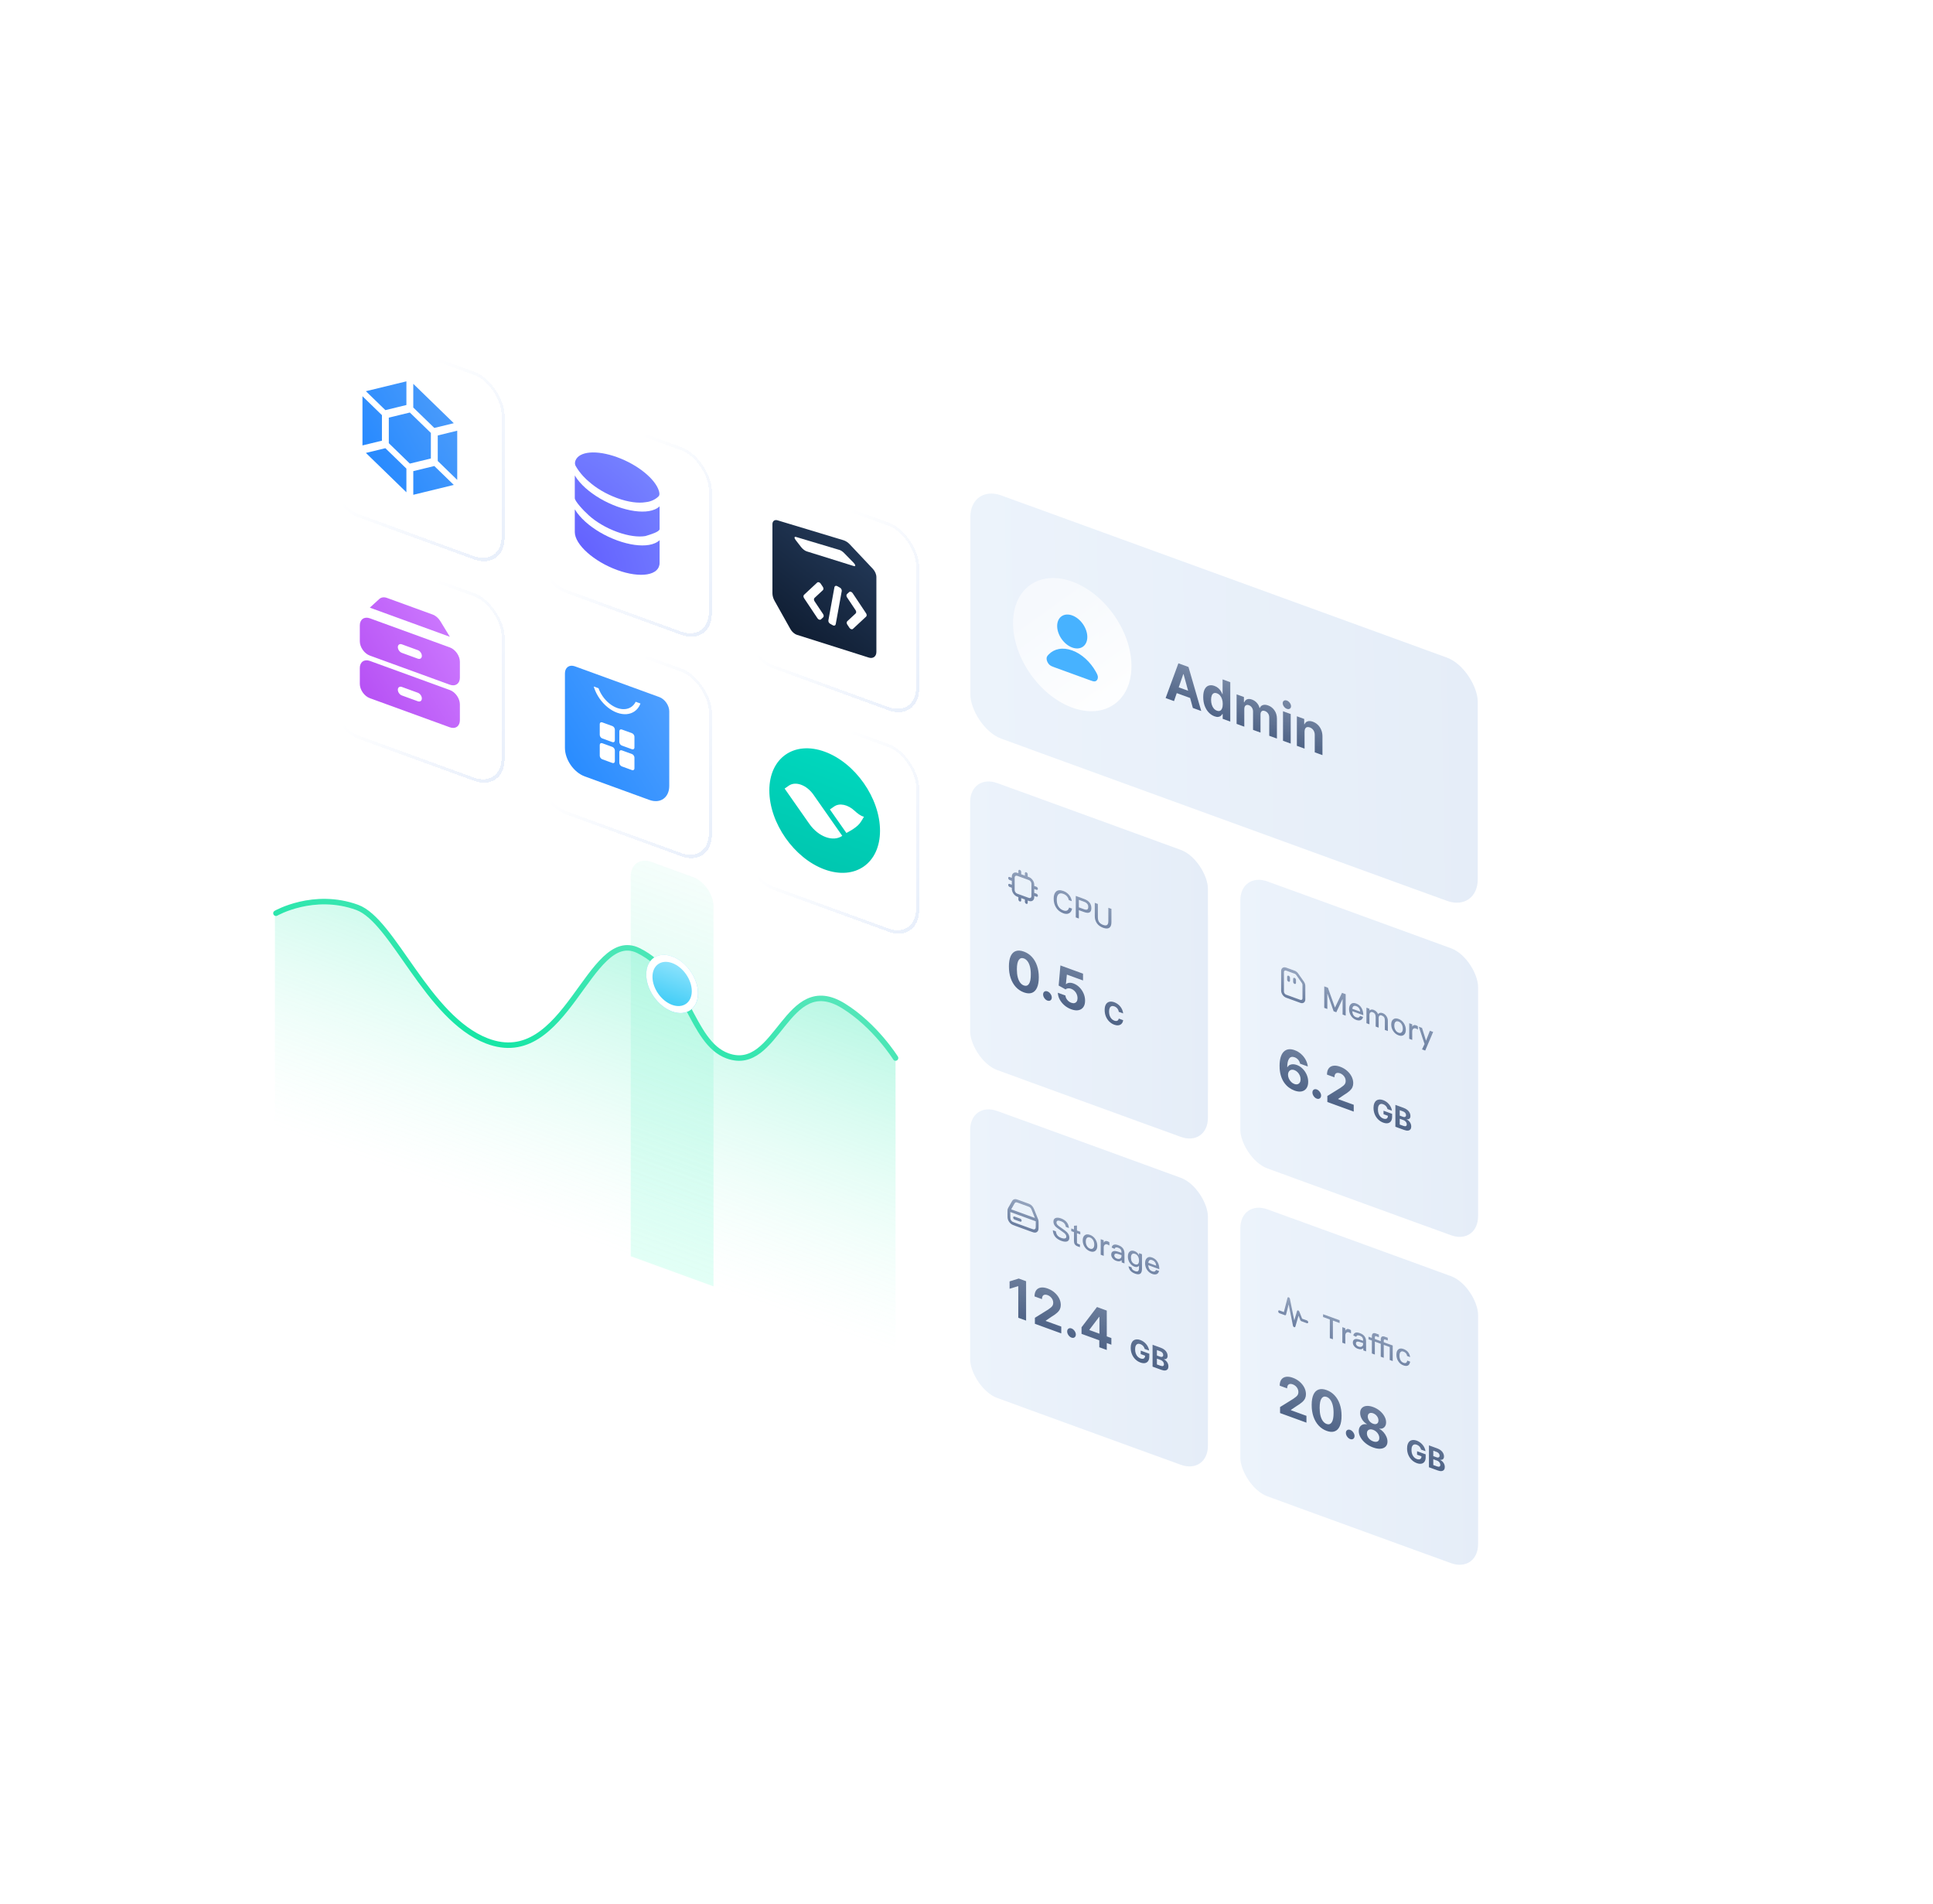 <svg width="597" height="588" viewBox="0 0 597 588" fill="none" xmlns="http://www.w3.org/2000/svg">
<rect width="459.159" height="346.925" rx="20.291" transform="matrix(0.94 0.342 0 1 154.241 0.796)" fill="white" fill-opacity="0.3"/>
<g filter="url(#filter0_bdd_135_6173)">
<rect width="459.159" height="346.925" rx="20.291" transform="matrix(0.94 0.342 0 1 154.241 0.796)" fill="white" fill-opacity="0.2" shape-rendering="crispEdges"/>
<rect x="0.47" y="0.671" width="458.159" height="345.925" rx="19.791" transform="matrix(0.94 0.342 0 1 154.27 0.636)" stroke="url(#paint0_linear_135_6173)" shape-rendering="crispEdges"/>
</g>
<rect width="459.159" height="346.925" rx="20.291" transform="matrix(0.94 0.342 0 1 103.791 18.37)" fill="white" fill-opacity="0.3"/>
<g filter="url(#filter1_bdd_135_6173)">
<rect width="459.159" height="346.925" rx="20.291" transform="matrix(0.94 0.342 0 1 103.791 18.37)" fill="white" fill-opacity="0.05" shape-rendering="crispEdges"/>
<rect x="0.47" y="0.671" width="458.159" height="345.925" rx="19.791" transform="matrix(0.94 0.342 0 1 103.819 18.209)" stroke="url(#paint1_linear_135_6173)" shape-rendering="crispEdges"/>
</g>
<rect width="459.163" height="346.925" rx="20.291" transform="matrix(0.94 0.342 0 1 53.864 27.562)" fill="white" fill-opacity="0.2"/>
<g filter="url(#filter2_bd_135_6173)">
<rect width="459.163" height="346.925" rx="20.291" transform="matrix(0.94 0.342 0 1 53.864 27.562)" fill="url(#paint2_linear_135_6173)" fill-opacity="0.6" shape-rendering="crispEdges"/>
<rect x="0.47" y="0.671" width="458.163" height="345.925" rx="19.791" transform="matrix(0.94 0.342 0 1 53.892 27.401)" stroke="url(#paint3_linear_135_6173)" shape-rendering="crispEdges"/>
</g>
<rect width="166.715" height="75.103" rx="20.291" transform="matrix(0.94 0.342 0 1 299.689 149.51)" fill="#F7FBFF"/>
<g filter="url(#filter3_bd_135_6173)">
<rect width="166.715" height="75.103" rx="10.145" transform="matrix(0.94 0.342 0 1 299.689 149.51)" fill="url(#paint4_linear_135_6173)"/>
</g>
<circle cx="19.453" cy="19.453" r="19.453" transform="matrix(0.94 0.342 0 1 312.876 172.941)" fill="url(#paint5_linear_135_6173)" fill-opacity="0.9"/>
<path d="M331.156 201.748C328.473 200.772 326.088 201.282 324.569 202.868C324.242 203.21 324.078 203.381 324.084 203.694C324.088 203.936 324.23 204.29 324.407 204.504C324.637 204.779 324.956 204.895 325.594 205.127L336.719 209.177C337.356 209.409 337.675 209.525 337.905 209.416C338.083 209.333 338.225 209.081 338.229 208.842C338.234 208.533 338.071 208.243 337.744 207.664C336.225 204.972 333.839 202.725 331.156 201.748Z" fill="#47B2FF"/>
<path d="M331.156 199.047C333.259 199.812 334.964 198.618 334.964 196.38C334.964 194.142 333.259 191.707 331.156 190.941C329.053 190.176 327.348 191.37 327.348 193.608C327.348 195.846 329.053 198.281 331.156 199.047Z" fill="#47B2FF"/>
<path fill-rule="evenodd" clip-rule="evenodd" d="M331.156 191.842C329.52 191.246 328.194 192.175 328.194 193.916C328.194 195.657 329.52 197.551 331.156 198.146C332.792 198.741 334.118 197.813 334.118 196.072C334.118 194.331 332.792 192.437 331.156 191.842ZM326.502 193.3C326.502 190.564 328.586 189.105 331.156 190.041C333.727 190.976 335.811 193.952 335.811 196.688C335.811 199.424 333.727 200.883 331.156 199.947C328.586 199.012 326.502 196.035 326.502 193.3ZM331.156 202.649C328.754 201.775 326.612 202.228 325.244 203.657C325.16 203.745 325.096 203.812 325.043 203.872C325.002 203.917 324.975 203.951 324.956 203.978C325.081 204.039 325.261 204.106 325.594 204.227L336.719 208.276C337.052 208.397 337.231 208.461 337.357 208.492C337.338 208.451 337.31 208.397 337.27 208.322C337.216 208.223 337.152 208.109 337.068 207.961C335.7 205.536 333.559 203.524 331.156 202.649ZM323.894 202.08C325.563 200.336 328.193 199.769 331.156 200.848C334.119 201.926 336.749 204.407 338.419 207.367C338.426 207.38 338.434 207.393 338.442 207.407C338.585 207.661 338.739 207.934 338.849 208.183C338.982 208.484 339.081 208.813 339.075 209.166C339.07 209.451 338.988 209.689 338.89 209.864C338.791 210.04 338.639 210.215 338.427 210.315C338.145 210.448 337.838 210.419 337.565 210.355C337.326 210.298 337.042 210.195 336.757 210.091C336.744 210.087 336.731 210.082 336.719 210.077L325.594 206.028C325.581 206.023 325.568 206.019 325.555 206.014C325.27 205.91 324.986 205.807 324.747 205.689C324.474 205.555 324.167 205.36 323.885 205.022C323.673 204.768 323.522 204.482 323.423 204.235C323.324 203.988 323.242 203.69 323.238 203.402C323.231 203.044 323.33 202.787 323.463 202.583C323.573 202.414 323.727 202.253 323.871 202.104C323.878 202.096 323.886 202.088 323.894 202.08Z" fill="#47B2FF"/>
<path d="M362.588 216.487L359.999 215.545L363.944 204.819L367.058 205.952L370.997 219.548L368.408 218.605L365.545 208.181L365.456 208.149L362.588 216.487ZM362.426 211.648L368.542 213.874V215.881L362.426 213.655V211.648ZM375.087 221.185C374.436 220.948 373.847 220.555 373.319 220.007C372.794 219.456 372.377 218.775 372.069 217.966C371.764 217.155 371.611 216.24 371.611 215.223C371.611 214.177 371.769 213.366 372.085 212.788C372.402 212.207 372.822 211.839 373.346 211.685C373.875 211.529 374.453 211.566 375.082 211.795C375.562 211.969 375.962 212.202 376.282 212.493C376.605 212.781 376.866 213.089 377.063 213.418C377.264 213.745 377.416 214.05 377.52 214.333L377.593 214.359V209.787L379.964 210.65V222.812L377.621 221.959V220.498L377.52 220.461C377.409 220.674 377.251 220.868 377.046 221.043C376.845 221.215 376.583 221.324 376.259 221.368C375.939 221.414 375.549 221.353 375.087 221.185ZM375.841 219.446C376.224 219.586 376.548 219.593 376.812 219.467C377.08 219.339 377.284 219.099 377.425 218.746C377.571 218.395 377.643 217.949 377.643 217.406C377.643 216.864 377.572 216.367 377.431 215.916C377.29 215.464 377.085 215.081 376.817 214.766C376.549 214.451 376.224 214.223 375.841 214.084C375.45 213.942 375.121 213.935 374.853 214.063C374.585 214.191 374.382 214.43 374.245 214.78C374.107 215.129 374.038 215.568 374.038 216.094C374.038 216.625 374.107 217.119 374.245 217.577C374.386 218.032 374.589 218.422 374.853 218.748C375.121 219.071 375.45 219.304 375.841 219.446ZM381.919 223.523V214.402L384.184 215.226V216.836L384.285 216.872C384.463 216.403 384.761 216.089 385.178 215.932C385.594 215.775 386.093 215.802 386.673 216.013C387.261 216.227 387.761 216.566 388.174 217.029C388.587 217.488 388.862 218.008 389 218.588L389.089 218.621C389.264 218.162 389.58 217.859 390.038 217.713C390.499 217.564 391.044 217.604 391.673 217.833C392.473 218.124 393.122 218.632 393.62 219.356C394.123 220.077 394.374 220.932 394.374 221.922V228.056L392.002 227.193V221.558C392.002 221.051 391.876 220.625 391.623 220.279C391.37 219.934 391.054 219.692 390.674 219.554C390.243 219.397 389.906 219.421 389.664 219.626C389.422 219.827 389.301 220.165 389.301 220.64V226.21L386.997 225.371V219.682C386.997 219.235 386.876 218.835 386.634 218.481C386.396 218.13 386.082 217.883 385.691 217.74C385.427 217.644 385.189 217.629 384.977 217.694C384.768 217.757 384.603 217.893 384.48 218.101C384.357 218.306 384.296 218.577 384.296 218.913V224.388L381.919 223.523ZM396.251 228.74V219.618L398.629 220.484V229.605L396.251 228.74ZM397.446 218.877C397.092 218.749 396.789 218.514 396.536 218.172C396.287 217.828 396.162 217.48 396.162 217.128C396.162 216.779 396.287 216.526 396.536 216.367C396.789 216.206 397.092 216.189 397.446 216.318C397.799 216.447 398.1 216.683 398.35 217.027C398.603 217.368 398.729 217.713 398.729 218.062C398.729 218.414 398.603 218.671 398.35 218.832C398.1 218.991 397.799 219.006 397.446 218.877ZM402.91 225.89V231.163L400.533 230.298V221.177L402.798 222.001V223.611L402.899 223.647C403.089 223.186 403.407 222.882 403.853 222.736C404.299 222.585 404.841 222.626 405.477 222.857C406.072 223.074 406.591 223.402 407.034 223.84C407.476 224.278 407.82 224.799 408.066 225.403C408.312 226.003 408.434 226.658 408.434 227.366V233.174L406.057 232.309V226.952C406.061 226.395 405.927 225.911 405.655 225.5C405.384 225.084 405.01 224.79 404.534 224.616C404.214 224.5 403.931 224.47 403.686 224.527C403.444 224.586 403.254 224.731 403.116 224.962C402.983 225.19 402.914 225.499 402.91 225.89Z" fill="url(#paint6_linear_135_6173)"/>
<rect width="78.12" height="88.616" rx="17.839" transform="matrix(0.94 0.342 0 1 299.625 238.761)" fill="#F7FBFF"/>
<g filter="url(#filter4_bd_135_6173)">
<rect width="78.12" height="88.616" rx="8.92" transform="matrix(0.94 0.342 0 1 299.625 238.761)" fill="url(#paint7_linear_135_6173)"/>
</g>
<g clip-path="url(#clip0_135_6173)">
<path fill-rule="evenodd" clip-rule="evenodd" d="M314.524 268.913C314.524 268.656 314.719 268.519 314.96 268.607C315.201 268.695 315.397 268.974 315.397 269.23V269.96L316.531 270.373V269.643C316.531 269.387 316.727 269.25 316.968 269.338C317.209 269.426 317.404 269.705 317.404 269.961V270.69L317.767 270.822C318.683 271.156 319.426 272.216 319.426 273.191V273.577L320.111 273.826C320.352 273.914 320.547 274.193 320.547 274.45C320.547 274.706 320.352 274.843 320.111 274.755L319.426 274.506V275.714L320.111 275.963C320.352 276.051 320.547 276.33 320.547 276.586C320.547 276.843 320.352 276.98 320.111 276.892L319.426 276.643V277.028C319.426 278.003 318.683 278.523 317.767 278.19L317.404 278.058V278.787C317.404 279.044 317.209 279.181 316.968 279.093C316.727 279.005 316.531 278.726 316.531 278.469V277.74L315.397 277.327V278.056C315.397 278.313 315.201 278.45 314.96 278.362C314.719 278.274 314.524 277.995 314.524 277.739V277.009L314.161 276.877C313.245 276.544 312.502 275.483 312.502 274.509V274.123L311.817 273.873C311.576 273.786 311.381 273.507 311.381 273.25C311.381 272.994 311.576 272.857 311.817 272.944L312.502 273.194V271.986L311.817 271.737C311.576 271.649 311.381 271.37 311.381 271.113C311.381 270.857 311.576 270.72 311.817 270.808L312.502 271.057V270.671C312.502 269.696 313.245 269.177 314.161 269.51L314.524 269.642V268.913ZM314.161 270.439C313.727 270.281 313.375 270.527 313.375 270.989V274.826C313.375 275.288 313.727 275.791 314.161 275.948L317.767 277.261C318.201 277.419 318.553 277.173 318.553 276.711V272.873C318.553 272.412 318.201 271.909 317.767 271.751L314.161 270.439Z" fill="url(#paint8_linear_135_6173)"/>
</g>
<path d="M328.396 275.112C329.121 275.376 329.723 275.79 330.194 276.37C330.648 276.926 330.928 277.566 331.024 278.27L330.098 277.933C329.994 277.449 329.793 277.042 329.496 276.72C329.199 276.398 328.833 276.163 328.379 275.997C327.706 275.753 327.2 275.81 326.86 276.178C326.537 276.507 326.379 277.063 326.379 277.834C326.379 278.633 326.537 279.303 326.851 279.854C327.183 280.439 327.698 280.859 328.396 281.113C328.85 281.279 329.234 281.298 329.531 281.164C329.845 281.018 330.063 280.708 330.186 280.232L331.111 280.569C330.971 281.289 330.648 281.775 330.133 282.024C329.653 282.258 329.077 282.253 328.405 282.008C327.383 281.637 326.615 281.004 326.1 280.129C325.646 279.369 325.428 278.491 325.428 277.487C325.428 276.503 325.655 275.786 326.126 275.336C326.65 274.82 327.401 274.75 328.396 275.112ZM332.25 276.645L334.834 277.585C336.318 278.125 337.06 279.064 337.06 280.411C337.06 281.768 336.309 282.173 334.816 281.629L333.201 281.041V283.624L332.25 283.278V276.645ZM333.201 277.855V280.177L334.755 280.743C335.227 280.915 335.567 280.946 335.785 280.839C335.995 280.73 336.108 280.474 336.108 280.065C336.108 279.656 335.995 279.318 335.777 279.071C335.558 278.806 335.218 278.589 334.755 278.42L333.201 277.855ZM338.119 278.781L339.071 279.127V283.252C339.071 283.847 339.193 284.328 339.455 284.711C339.717 285.094 340.127 285.392 340.695 285.599C341.253 285.802 341.664 285.803 341.925 285.61C342.179 285.414 342.31 285.025 342.31 284.431V280.306L343.261 280.652V284.759C343.261 285.623 343.034 286.2 342.589 286.493C342.144 286.777 341.515 286.78 340.695 286.481C339.865 286.18 339.237 285.728 338.8 285.123C338.346 284.493 338.119 283.751 338.119 282.887V278.781Z" fill="url(#paint9_linear_135_6173)"/>
<path d="M316.213 306.427C315.254 306.074 314.428 305.522 313.736 304.771C313.048 304.022 312.517 303.107 312.145 302.025C311.777 300.945 311.595 299.74 311.599 298.411C311.599 297.085 311.783 296.022 312.151 295.222C312.523 294.423 313.053 293.905 313.741 293.669C314.433 293.43 315.257 293.484 316.213 293.832C317.169 294.18 317.992 294.725 318.68 295.466C319.372 296.209 319.904 297.115 320.276 298.185C320.648 299.251 320.832 300.446 320.828 301.771C320.828 303.105 320.642 304.177 320.27 304.988C319.902 305.8 319.374 306.33 318.685 306.579C317.997 306.827 317.173 306.777 316.213 306.427ZM316.213 304.295C316.868 304.534 317.391 304.374 317.781 303.815C318.172 303.257 318.365 302.276 318.362 300.873C318.362 299.951 318.272 299.15 318.094 298.472C317.919 297.794 317.67 297.242 317.346 296.816C317.026 296.391 316.649 296.099 316.213 295.94C315.562 295.703 315.042 295.86 314.651 296.411C314.26 296.961 314.063 297.927 314.059 299.307C314.059 300.241 314.147 301.053 314.322 301.742C314.5 302.429 314.751 302.987 315.075 303.418C315.399 303.844 315.778 304.137 316.213 304.295ZM323.502 308.967C323.134 308.833 322.818 308.58 322.554 308.206C322.293 307.831 322.163 307.447 322.163 307.055C322.163 306.667 322.293 306.382 322.554 306.199C322.818 306.018 323.134 305.995 323.502 306.129C323.86 306.259 324.172 306.511 324.44 306.886C324.708 307.26 324.842 307.642 324.842 308.03C324.842 308.291 324.778 308.507 324.652 308.679C324.529 308.848 324.367 308.962 324.166 309.019C323.966 309.073 323.744 309.055 323.502 308.967ZM330.853 311.655C330.064 311.368 329.361 310.957 328.744 310.424C328.13 309.892 327.642 309.289 327.282 308.615C326.921 307.941 326.733 307.251 326.718 306.545L329.062 307.398C329.088 307.879 329.274 308.328 329.62 308.747C329.966 309.166 330.377 309.462 330.853 309.636C331.232 309.774 331.567 309.807 331.857 309.734C332.151 309.659 332.38 309.491 332.544 309.23C332.711 308.966 332.795 308.624 332.795 308.205C332.795 307.777 332.709 307.37 332.538 306.983C332.371 306.597 332.138 306.259 331.841 305.969C331.543 305.679 331.203 305.462 330.819 305.318C330.485 305.196 330.159 305.151 329.843 305.182C329.53 305.215 329.287 305.326 329.112 305.516L326.964 304.325L327.505 298.108L334.491 300.651V302.753L329.497 300.935L329.201 303.874L329.268 303.898C329.469 303.671 329.772 303.532 330.178 303.481C330.583 303.431 331.037 303.497 331.539 303.68C332.227 303.93 332.841 304.326 333.381 304.867C333.92 305.408 334.346 306.036 334.659 306.751C334.971 307.463 335.125 308.208 335.122 308.986C335.125 309.807 334.947 310.471 334.586 310.977C334.229 311.48 333.728 311.797 333.085 311.927C332.445 312.054 331.701 311.963 330.853 311.655ZM346.883 312.932L345.526 312.438C345.501 312.242 345.45 312.057 345.374 311.884C345.297 311.709 345.199 311.548 345.079 311.401C344.959 311.254 344.821 311.124 344.664 311.012C344.509 310.901 344.34 310.812 344.158 310.746C343.83 310.626 343.544 310.609 343.3 310.694C343.056 310.777 342.867 310.959 342.732 311.24C342.598 311.518 342.531 311.892 342.531 312.361C342.531 312.842 342.598 313.271 342.732 313.648C342.869 314.025 343.059 314.342 343.303 314.598C343.547 314.854 343.829 315.04 344.149 315.157C344.329 315.222 344.495 315.257 344.648 315.262C344.803 315.268 344.941 315.245 345.061 315.191C345.18 315.136 345.28 315.052 345.358 314.94C345.439 314.829 345.495 314.689 345.526 314.519L346.883 315.02C346.848 315.318 346.76 315.585 346.62 315.822C346.481 316.057 346.294 316.245 346.059 316.386C345.825 316.525 345.546 316.602 345.222 316.616C344.899 316.628 344.535 316.56 344.127 316.412C343.561 316.206 343.055 315.885 342.608 315.45C342.164 315.016 341.813 314.493 341.554 313.882C341.298 313.272 341.17 312.6 341.17 311.865C341.17 311.128 341.3 310.549 341.561 310.127C341.821 309.705 342.174 309.44 342.621 309.332C343.067 309.222 343.569 309.268 344.127 309.471C344.495 309.605 344.836 309.784 345.15 310.008C345.467 310.233 345.747 310.496 345.991 310.796C346.234 311.094 346.433 311.422 346.586 311.781C346.741 312.141 346.84 312.525 346.883 312.932Z" fill="url(#paint10_linear_135_6173)"/>
<rect width="78.12" height="88.616" rx="17.839" transform="matrix(0.94 0.342 0 1 383.067 269.131)" fill="#F7FBFF"/>
<g filter="url(#filter5_bd_135_6173)">
<rect width="78.12" height="88.616" rx="8.92" transform="matrix(0.94 0.342 0 1 383.067 269.131)" fill="url(#paint11_linear_135_6173)"/>
</g>
<g clip-path="url(#clip1_135_6173)">
<path d="M397.537 301.588C397.537 301.331 397.733 301.194 397.974 301.282C398.215 301.37 398.41 301.649 398.41 301.905V302.834C398.41 303.091 398.215 303.228 397.974 303.14C397.733 303.052 397.537 302.773 397.537 302.517V301.588Z" fill="url(#paint12_linear_135_6173)"/>
<path d="M399.825 301.956C399.584 301.868 399.388 302.005 399.388 302.261V303.19C399.388 303.447 399.584 303.726 399.825 303.814C400.066 303.902 400.261 303.765 400.261 303.508V302.579C400.261 302.323 400.066 302.044 399.825 301.956Z" fill="url(#paint13_linear_135_6173)"/>
<path fill-rule="evenodd" clip-rule="evenodd" d="M395.672 299.85C395.672 298.947 396.36 298.465 397.209 298.774L399.861 299.739C400.268 299.887 400.659 300.202 400.947 300.614L402.691 303.104C402.979 303.516 403.141 303.991 403.141 304.424V308.591C403.141 309.495 402.453 309.976 401.604 309.667L397.209 308.068C396.36 307.759 395.672 306.776 395.672 305.873V299.85ZM397.209 299.703C396.842 299.569 396.545 299.777 396.545 300.168V306.19C396.545 306.581 396.842 307.005 397.209 307.139L401.604 308.738C401.971 308.872 402.268 308.664 402.268 308.274V304.107C402.268 303.919 402.198 303.714 402.074 303.536L400.33 301.046C400.206 300.868 400.037 300.732 399.861 300.668L397.209 299.703Z" fill="url(#paint14_linear_135_6173)"/>
</g>
<path d="M408.99 304.576L410.116 304.986L412.29 311.091L412.316 311.1L414.481 306.574L415.607 306.984V313.617L414.656 313.271V308.533L414.621 308.52L412.709 312.563L411.888 312.264L409.977 306.83L409.942 306.817V311.555L408.99 311.209V304.576ZM418.832 309.858C419.566 310.125 420.133 310.592 420.517 311.27C420.866 311.881 421.05 312.616 421.059 313.474L417.636 312.229C417.671 312.706 417.785 313.109 417.994 313.436C418.204 313.754 418.492 313.989 418.859 314.123C419.182 314.24 419.443 314.252 419.644 314.167C419.801 314.094 419.932 313.928 420.055 313.694L420.98 314.031C420.875 314.439 420.674 314.746 420.36 314.929C419.967 315.149 419.47 315.153 418.867 314.934C418.204 314.693 417.671 314.276 417.287 313.699C416.868 313.082 416.659 312.384 416.659 311.594C416.659 310.879 416.851 310.354 417.252 310.017C417.636 309.664 418.169 309.617 418.832 309.858ZM418.859 310.676C418.509 310.549 418.239 310.553 418.029 310.699C417.837 310.843 417.706 311.102 417.654 311.492L420.09 312.378C420.002 311.51 419.592 310.943 418.859 310.676ZM424.188 311.807C424.851 312.049 425.331 312.493 425.611 313.134C425.811 312.909 426.03 312.775 426.257 312.737C426.466 312.692 426.719 312.729 427.025 312.84C427.488 313.008 427.872 313.306 428.177 313.752C428.474 314.185 428.631 314.67 428.631 315.208V318.358L427.706 318.021V315.039C427.706 314.649 427.627 314.332 427.47 314.098C427.313 313.855 427.051 313.676 426.702 313.549C426.44 313.454 426.231 313.48 426.056 313.621C425.881 313.762 425.794 314.018 425.794 314.371V317.325L424.869 316.988V314.015C424.869 313.254 424.554 312.768 423.943 312.545C423.646 312.437 423.402 312.469 423.227 312.647C423.035 312.809 422.948 313.066 422.948 313.4V316.289L422.023 315.952V311.149L422.948 311.486V312.016C423.315 311.703 423.734 311.642 424.188 311.807ZM431.931 314.626C432.612 314.873 433.162 315.315 433.572 315.948C433.973 316.568 434.183 317.248 434.183 317.982C434.183 318.706 433.982 319.237 433.581 319.555C433.162 319.886 432.612 319.937 431.931 319.689C431.25 319.441 430.7 318.99 430.281 318.354C429.879 317.744 429.678 317.067 429.678 316.342C429.678 315.608 429.879 315.077 430.289 314.753C430.7 314.419 431.25 314.378 431.931 314.626ZM431.931 315.434C431.503 315.278 431.171 315.334 430.935 315.61C430.726 315.841 430.63 316.205 430.63 316.688C430.63 317.171 430.726 317.597 430.935 317.979C431.171 318.418 431.503 318.725 431.931 318.88C432.358 319.036 432.69 318.971 432.935 318.707C433.144 318.467 433.249 318.115 433.249 317.642C433.249 317.158 433.144 316.721 432.935 316.338C432.69 315.887 432.358 315.59 431.931 315.434ZM437.332 316.591C437.559 316.674 437.759 316.784 437.917 316.925V317.91C437.69 317.753 437.471 317.646 437.262 317.569C436.982 317.468 436.729 317.496 436.511 317.658C436.275 317.833 436.162 318.135 436.162 318.553V321.099L435.236 320.762V315.959L436.162 316.296V317.02C436.275 316.801 436.424 316.66 436.598 316.594C436.808 316.484 437.052 316.49 437.332 316.591ZM438.179 317.03L439.183 317.395L440.423 321.349L441.61 318.279L442.623 318.647L440.169 324.397L439.183 324.038L439.969 322.373L438.179 317.03Z" fill="url(#paint15_linear_135_6173)"/>
<path d="M399.755 336.733C399.167 336.515 398.6 336.204 398.053 335.799C397.51 335.395 397.023 334.883 396.591 334.263C396.16 333.643 395.817 332.905 395.564 332.049C395.315 331.194 395.191 330.21 395.191 329.098C395.194 328.078 395.304 327.205 395.52 326.48C395.739 325.752 396.052 325.181 396.457 324.767C396.867 324.353 397.356 324.104 397.925 324.018C398.494 323.928 399.132 324.012 399.839 324.269C400.601 324.547 401.275 324.95 401.859 325.48C402.443 326.005 402.912 326.601 403.265 327.268C403.622 327.937 403.838 328.619 403.912 329.315L401.53 328.448C401.437 327.99 401.241 327.587 400.944 327.237C400.646 326.887 400.278 326.632 399.839 326.473C399.095 326.202 398.529 326.34 398.143 326.888C397.759 327.438 397.564 328.303 397.557 329.484L397.635 329.512C397.806 329.214 398.036 328.991 398.327 328.844C398.621 328.693 398.953 328.619 399.325 328.619C399.701 328.618 400.097 328.693 400.514 328.844C401.191 329.091 401.794 329.48 402.322 330.013C402.85 330.542 403.267 331.156 403.572 331.857C403.877 332.558 404.03 333.289 404.03 334.049C404.03 334.872 403.849 335.539 403.488 336.049C403.131 336.56 402.631 336.881 401.987 337.011C401.347 337.138 400.603 337.046 399.755 336.733ZM399.744 334.71C400.116 334.845 400.449 334.872 400.743 334.788C401.037 334.705 401.267 334.532 401.435 334.268C401.602 334.005 401.686 333.671 401.686 333.267C401.686 332.863 401.602 332.471 401.435 332.089C401.271 331.709 401.044 331.371 400.754 331.075C400.464 330.78 400.133 330.564 399.761 330.429C399.482 330.327 399.223 330.288 398.985 330.313C398.751 330.338 398.544 330.417 398.366 330.55C398.191 330.685 398.053 330.864 397.953 331.089C397.852 331.31 397.802 331.567 397.802 331.859C397.802 332.251 397.886 332.64 398.053 333.026C398.224 333.413 398.455 333.756 398.745 334.055C399.039 334.356 399.372 334.575 399.744 334.71ZM406.679 339.241C406.31 339.107 405.994 338.853 405.73 338.48C405.47 338.104 405.339 337.72 405.339 337.329C405.339 336.941 405.47 336.655 405.73 336.473C405.994 336.292 406.31 336.269 406.679 336.403C407.036 336.533 407.348 336.785 407.616 337.16C407.884 337.534 408.018 337.915 408.018 338.303C408.018 338.565 407.955 338.781 407.828 338.953C407.705 339.122 407.544 339.235 407.343 339.293C407.142 339.346 406.921 339.329 406.679 339.241ZM409.947 340.276V338.424L414.015 335.896C414.361 335.666 414.651 335.451 414.886 335.251C415.124 335.052 415.304 334.839 415.427 334.61C415.55 334.378 415.611 334.102 415.611 333.781C415.611 333.425 415.535 333.09 415.382 332.777C415.23 332.46 415.021 332.185 414.757 331.95C414.493 331.711 414.194 331.531 413.859 331.409C413.509 331.282 413.204 331.246 412.944 331.302C412.683 331.357 412.483 331.5 412.341 331.73C412.2 331.959 412.129 332.268 412.129 332.656L409.836 331.821C409.836 331.026 410.005 330.396 410.343 329.934C410.682 329.471 411.156 329.19 411.766 329.092C412.376 328.993 413.08 329.089 413.876 329.378C414.694 329.676 415.407 330.09 416.013 330.619C416.623 331.146 417.097 331.743 417.436 332.408C417.774 333.074 417.944 333.757 417.944 334.458C417.944 334.917 417.858 335.339 417.687 335.724C417.52 336.11 417.22 336.498 416.789 336.888C416.357 337.273 415.749 337.703 414.964 338.177L413.295 339.31V339.393L418.094 341.14V343.242L409.947 340.276ZM428.53 342.467C428.486 342.291 428.425 342.127 428.347 341.975C428.268 341.821 428.172 341.681 428.058 341.554C427.947 341.425 427.819 341.311 427.674 341.212C427.531 341.114 427.373 341.034 427.2 340.97C426.875 340.852 426.59 340.834 426.344 340.916C426.1 340.999 425.91 341.18 425.774 341.458C425.637 341.734 425.569 342.107 425.569 342.577C425.569 343.048 425.636 343.473 425.771 343.852C425.905 344.23 426.095 344.551 426.341 344.815C426.587 345.076 426.877 345.267 427.212 345.389C427.516 345.5 427.775 345.537 427.99 345.501C428.207 345.463 428.373 345.36 428.486 345.19C428.602 345.021 428.66 344.792 428.66 344.504L428.933 344.646L427.296 344.05V342.975L429.953 343.942V344.793C429.953 345.387 429.835 345.854 429.599 346.195C429.364 346.534 429.039 346.744 428.626 346.824C428.212 346.902 427.739 346.844 427.206 346.65C426.611 346.434 426.088 346.104 425.637 345.66C425.187 345.215 424.835 344.688 424.583 344.079C424.333 343.469 424.208 342.808 424.208 342.095C424.208 341.548 424.282 341.086 424.431 340.712C424.582 340.336 424.793 340.047 425.064 339.847C425.334 339.646 425.65 339.533 426.009 339.508C426.369 339.483 426.758 339.546 427.178 339.699C427.538 339.83 427.872 340.008 428.182 340.233C428.492 340.456 428.767 340.712 429.007 341.001C429.249 341.292 429.446 341.605 429.599 341.939C429.752 342.272 429.85 342.614 429.894 342.964L428.53 342.467ZM430.961 347.925V341.168L433.503 342.094C433.97 342.264 434.36 342.479 434.672 342.74C434.984 343.001 435.218 343.291 435.375 343.61C435.532 343.926 435.611 344.254 435.611 344.593C435.611 344.857 435.561 345.071 435.462 345.235C435.363 345.397 435.227 345.51 435.053 345.574C434.881 345.637 434.685 345.655 434.464 345.627V345.693C434.706 345.792 434.932 345.947 435.143 346.158C435.356 346.369 435.528 346.62 435.661 346.91C435.793 347.198 435.859 347.508 435.859 347.84C435.859 348.199 435.775 348.488 435.608 348.709C435.442 348.928 435.198 349.06 434.873 349.105C434.549 349.149 434.149 349.085 433.673 348.912L430.961 347.925ZM432.303 347.245L433.397 347.644C433.772 347.78 434.044 347.803 434.216 347.714C434.387 347.622 434.473 347.449 434.473 347.194C434.473 347.007 434.431 346.827 434.346 346.653C434.261 346.479 434.14 346.323 433.983 346.184C433.828 346.047 433.643 345.939 433.428 345.86L432.303 345.451V347.245ZM432.303 344.484L433.298 344.846C433.482 344.913 433.645 344.939 433.788 344.922C433.933 344.905 434.046 344.847 434.129 344.75C434.214 344.653 434.256 344.515 434.256 344.337C434.256 344.093 434.175 343.867 434.011 343.658C433.85 343.449 433.621 343.291 433.323 343.183L432.303 342.812V344.484Z" fill="url(#paint16_linear_135_6173)"/>
<rect width="78.12" height="88.616" rx="17.839" transform="matrix(0.94 0.342 0 1 299.625 340.013)" fill="#F7FBFF"/>
<g filter="url(#filter6_bd_135_6173)">
<rect width="78.12" height="88.616" rx="8.92" transform="matrix(0.94 0.342 0 1 299.625 340.013)" fill="url(#paint17_linear_135_6173)"/>
</g>
<g clip-path="url(#clip2_135_6173)">
<path fill-rule="evenodd" clip-rule="evenodd" d="M314.573 370.531C314.595 370.538 314.618 370.547 314.64 370.555L317.288 371.519C317.311 371.527 317.333 371.535 317.355 371.543C317.76 371.69 318.065 371.801 318.343 372.004C318.588 372.183 318.81 372.411 318.995 372.671C319.206 372.966 319.342 373.306 319.523 373.758C319.533 373.782 319.542 373.807 319.552 373.832L320.498 376.189C320.502 376.198 320.506 376.208 320.509 376.217C320.581 376.396 320.635 376.531 320.674 376.668C320.709 376.79 320.734 376.911 320.749 377.03C320.766 377.165 320.765 377.294 320.765 377.464C320.765 377.473 320.765 377.482 320.765 377.491V378.47C320.765 378.844 320.765 379.153 320.746 379.397C320.726 379.651 320.683 379.875 320.575 380.062C320.408 380.35 320.141 380.537 319.812 380.596C319.6 380.634 319.375 380.597 319.129 380.529C318.893 380.464 318.603 380.358 318.252 380.23L313.676 378.565C313.325 378.437 313.035 378.332 312.799 378.225C312.553 378.114 312.328 377.987 312.116 377.795C311.787 377.497 311.52 377.115 311.353 376.705C311.245 376.44 311.202 376.185 311.182 375.916C311.163 375.658 311.163 375.349 311.163 374.975L311.163 373.996C311.163 373.987 311.163 373.978 311.163 373.969C311.163 373.799 311.163 373.67 311.18 373.547C311.195 373.439 311.219 373.336 311.254 373.239C311.293 373.13 311.347 373.035 311.419 372.908C311.422 372.902 311.426 372.895 311.43 372.888L311.82 373.238L311.823 373.241M311.82 373.238L311.43 372.888L312.376 371.22C312.386 371.202 312.396 371.185 312.405 371.167C312.586 370.848 312.723 370.607 312.933 370.464C313.118 370.339 313.34 370.273 313.585 370.272C313.863 370.272 314.169 370.383 314.573 370.531M312.305 373.421L313.156 371.92C313.381 371.524 313.452 371.412 313.544 371.35C313.636 371.287 313.747 371.255 313.87 371.254C313.992 371.254 314.138 371.301 314.64 371.484L317.288 372.448C317.79 372.63 317.937 372.69 318.058 372.779C318.181 372.868 318.292 372.982 318.385 373.112C318.477 373.241 318.547 373.404 318.772 373.963L319.623 376.084L312.305 373.421ZM312.036 374.252C312.036 374.271 312.036 374.291 312.036 374.314V375.274C312.036 375.672 312.036 375.942 312.052 376.157C312.068 376.367 312.096 376.481 312.131 376.566C312.214 376.772 312.348 376.962 312.512 377.111C312.581 377.173 312.678 377.239 312.87 377.325C313.066 377.414 313.32 377.507 313.694 377.643L318.234 379.295C318.608 379.431 318.862 379.523 319.058 379.578C319.25 379.631 319.348 379.636 319.416 379.624C319.58 379.595 319.714 379.501 319.797 379.357C319.832 379.297 319.86 379.203 319.876 379.005C319.892 378.802 319.892 378.531 319.892 378.133V377.173C319.892 377.151 319.892 377.131 319.892 377.112L312.036 374.252ZM315.091 377.222L313.345 376.587C313.104 376.499 312.909 376.22 312.909 375.963C312.909 375.707 313.104 375.57 313.345 375.658L315.091 376.293C315.332 376.381 315.528 376.66 315.528 376.916C315.528 377.173 315.332 377.31 315.091 377.222Z" fill="url(#paint18_linear_135_6173)"/>
</g>
<path d="M327.689 376.221C328.413 376.485 328.981 376.85 329.391 377.333C329.828 377.836 330.072 378.454 330.133 379.201L329.19 378.858C329.103 378.399 328.946 378.026 328.701 377.751C328.457 377.467 328.108 377.247 327.636 377.076C327.226 376.926 326.912 376.877 326.694 376.928C326.423 376.978 326.292 377.172 326.292 377.506C326.292 377.803 326.44 378.09 326.755 378.38C326.894 378.515 327.252 378.785 327.837 379.183C328.675 379.767 329.225 380.181 329.47 380.428C330.002 380.965 330.273 381.538 330.273 382.151C330.273 382.745 330.054 383.13 329.618 383.315C329.181 383.491 328.57 383.436 327.785 383.15C327.025 382.873 326.432 382.49 326.004 382.018C325.489 381.441 325.209 380.726 325.157 379.871L326.1 380.214C326.17 380.759 326.344 381.204 326.624 381.529C326.877 381.825 327.261 382.067 327.785 382.258C328.256 382.429 328.632 382.473 328.911 382.407C329.19 382.342 329.33 382.161 329.33 381.863C329.33 381.492 329.129 381.131 328.736 380.774C328.597 380.649 328.186 380.351 327.497 379.877C326.728 379.337 326.257 378.989 326.065 378.808C325.585 378.326 325.349 377.795 325.349 377.219C325.349 376.633 325.576 376.261 326.039 376.095C326.475 375.938 327.025 375.98 327.689 376.221ZM332.616 378.424V379.975L333.646 380.35V381.168L332.616 380.793V383.58C332.616 383.71 332.643 383.812 332.695 383.896C332.747 383.971 332.826 384.037 332.939 384.078L333.533 384.294V385.112L332.791 384.842C332.407 384.702 332.119 384.485 331.944 384.208C331.77 383.94 331.691 383.624 331.691 383.243V380.456L330.853 380.151V379.333L331.691 379.638V378.496L332.616 378.424ZM336.644 381.311C337.325 381.559 337.875 382.001 338.285 382.633C338.687 383.253 338.896 383.933 338.896 384.667C338.896 385.392 338.695 385.922 338.294 386.241C337.875 386.571 337.325 386.622 336.644 386.374C335.963 386.126 335.413 385.675 334.994 385.04C334.592 384.429 334.392 383.752 334.392 383.027C334.392 382.293 334.592 381.763 335.003 381.438C335.413 381.104 335.963 381.063 336.644 381.311ZM336.644 382.119C336.216 381.963 335.884 382.019 335.649 382.296C335.439 382.526 335.343 382.891 335.343 383.374C335.343 383.857 335.439 384.282 335.649 384.665C335.884 385.104 336.216 385.41 336.644 385.566C337.072 385.721 337.403 385.656 337.648 385.392C337.857 385.153 337.962 384.801 337.962 384.327C337.962 383.844 337.857 383.406 337.648 383.023C337.403 382.572 337.072 382.275 336.644 382.119ZM342.045 383.277C342.272 383.359 342.473 383.47 342.63 383.61V384.595C342.403 384.438 342.184 384.331 341.975 384.255C341.696 384.153 341.442 384.182 341.224 384.344C340.988 384.518 340.875 384.82 340.875 385.239V387.784L339.95 387.447V382.644L340.875 382.981V383.706C340.988 383.487 341.137 383.346 341.312 383.279C341.521 383.17 341.765 383.175 342.045 383.277ZM345.406 384.5C346.07 384.742 346.559 385.096 346.873 385.564C347.144 385.969 347.283 386.465 347.283 387.051V390.116L346.428 389.805V389.127C346.253 389.305 346.035 389.421 345.773 389.465C345.476 389.505 345.127 389.462 344.725 389.316C344.254 389.144 343.887 388.88 343.626 388.534C343.337 388.179 343.198 387.803 343.198 387.403C343.198 386.864 343.399 386.519 343.8 386.377C344.167 386.232 344.691 386.284 345.354 386.506L346.367 386.847V386.652C346.367 385.983 346.026 385.525 345.345 385.277C345.057 385.172 344.821 385.142 344.647 385.19C344.437 385.244 344.306 385.391 344.254 385.642L343.337 385.224C343.433 384.739 343.678 384.438 344.062 384.336C344.394 384.234 344.848 384.297 345.406 384.5ZM346.367 387.562L345.415 387.244C344.568 386.954 344.149 387.118 344.149 387.712C344.149 387.898 344.219 388.072 344.368 388.247C344.507 388.419 344.699 388.553 344.935 388.639C345.328 388.782 345.66 388.773 345.939 388.624C346.218 388.475 346.367 388.213 346.367 387.841V387.562ZM350.394 386.316C350.988 386.532 351.442 386.948 351.773 387.589V386.948L352.699 387.285V391.772C352.699 393.295 351.992 393.8 350.595 393.291C349.966 393.062 349.486 392.758 349.154 392.386C348.823 392.005 348.622 391.542 348.535 390.981L349.46 391.317C349.512 391.615 349.617 391.858 349.792 392.042C349.958 392.214 350.228 392.377 350.595 392.511C351.381 392.797 351.773 392.485 351.773 391.583V390.84C351.442 391.249 350.988 391.353 350.394 391.137C349.783 390.915 349.285 390.511 348.91 389.937C348.526 389.361 348.343 388.718 348.343 387.994C348.343 387.269 348.526 386.76 348.91 386.454C349.285 386.135 349.783 386.093 350.394 386.316ZM350.534 387.165C350.141 387.022 349.835 387.051 349.626 387.272C349.399 387.468 349.294 387.829 349.294 388.34C349.294 388.804 349.381 389.208 349.556 389.541C349.757 389.93 350.08 390.215 350.534 390.38C350.927 390.523 351.232 390.495 351.459 390.299C351.669 390.087 351.782 389.738 351.782 389.246C351.782 388.744 351.669 388.303 351.459 387.939C351.232 387.559 350.927 387.308 350.534 387.165ZM355.83 388.294C356.563 388.561 357.13 389.028 357.514 389.706C357.864 390.316 358.047 391.052 358.056 391.91L354.634 390.664C354.668 391.141 354.782 391.545 354.991 391.872C355.201 392.19 355.489 392.425 355.856 392.558C356.179 392.676 356.441 392.688 356.641 392.603C356.799 392.53 356.929 392.364 357.052 392.13L357.977 392.466C357.872 392.874 357.672 393.182 357.357 393.365C356.964 393.584 356.467 393.589 355.864 393.37C355.201 393.128 354.668 392.711 354.284 392.135C353.865 391.518 353.656 390.819 353.656 390.03C353.656 389.314 353.848 388.79 354.249 388.453C354.634 388.1 355.166 388.052 355.83 388.294ZM355.856 389.112C355.507 388.985 355.236 388.988 355.026 389.135C354.834 389.279 354.703 389.538 354.651 389.927L357.087 390.814C356.999 389.946 356.589 389.379 355.856 389.112Z" fill="url(#paint19_linear_135_6173)"/>
<path d="M316.907 395.618V407.78L314.491 406.9V397.179L314.424 397.155L311.807 397.948V395.668L314.636 394.791L316.907 395.618ZM319.623 408.768V406.915L323.691 404.388C324.037 404.157 324.327 403.942 324.562 403.742C324.8 403.544 324.98 403.331 325.103 403.102C325.226 402.87 325.287 402.593 325.287 402.273C325.287 401.916 325.211 401.582 325.058 401.269C324.906 400.952 324.698 400.676 324.433 400.442C324.169 400.203 323.87 400.023 323.535 399.901C323.185 399.774 322.88 399.738 322.62 399.793C322.359 399.849 322.159 399.992 322.017 400.221C321.876 400.451 321.805 400.76 321.805 401.148L319.512 400.313C319.512 399.517 319.681 398.888 320.02 398.425C320.358 397.963 320.832 397.682 321.442 397.583C322.053 397.485 322.756 397.58 323.552 397.87C324.37 398.168 325.083 398.582 325.689 399.111C326.299 399.638 326.773 400.234 327.112 400.9C327.45 401.565 327.62 402.249 327.62 402.949C327.62 403.409 327.534 403.831 327.363 404.216C327.196 404.602 326.896 404.99 326.465 405.379C326.033 405.765 325.425 406.194 324.64 406.669L322.971 407.801V407.885L327.77 409.631V411.733L319.623 408.768ZM330.933 413.039C330.565 412.905 330.248 412.651 329.984 412.278C329.724 411.902 329.594 411.518 329.594 411.126C329.594 410.738 329.724 410.453 329.984 410.271C330.248 410.09 330.565 410.066 330.933 410.2C331.29 410.33 331.603 410.583 331.87 410.957C332.138 411.332 332.272 411.713 332.272 412.101C332.272 412.362 332.209 412.579 332.082 412.751C331.96 412.92 331.798 413.033 331.597 413.09C331.396 413.144 331.175 413.127 330.933 413.039ZM334.028 411.873V409.848L338.8 403.586L340.44 404.183V406.986L339.469 406.633L336.461 410.603V410.698L343.241 413.166V415.227L334.028 411.873ZM339.514 416.008V413.252L339.558 412.372V403.862L341.824 404.687V416.848L339.514 416.008ZM353.536 416.539C353.492 416.362 353.431 416.198 353.353 416.047C353.274 415.893 353.178 415.752 353.064 415.625C352.953 415.496 352.825 415.383 352.68 415.284C352.537 415.186 352.379 415.105 352.206 415.042C351.881 414.924 351.596 414.906 351.35 414.988C351.106 415.071 350.916 415.251 350.78 415.529C350.643 415.805 350.575 416.178 350.575 416.649C350.575 417.119 350.642 417.544 350.777 417.923C350.911 418.302 351.101 418.623 351.347 418.886C351.593 419.147 351.883 419.339 352.218 419.46C352.522 419.571 352.781 419.608 352.996 419.572C353.213 419.535 353.379 419.431 353.492 419.261C353.608 419.092 353.666 418.864 353.666 418.575L353.939 418.718L352.302 418.122V417.046L354.959 418.013V418.865C354.959 419.458 354.841 419.926 354.605 420.267C354.37 420.605 354.045 420.815 353.632 420.895C353.218 420.974 352.745 420.916 352.212 420.722C351.617 420.505 351.094 420.175 350.643 419.732C350.193 419.286 349.841 418.759 349.589 418.151C349.339 417.541 349.214 416.879 349.214 416.167C349.214 415.619 349.289 415.158 349.437 414.783C349.588 414.407 349.799 414.119 350.07 413.918C350.341 413.717 350.656 413.605 351.015 413.579C351.375 413.554 351.765 413.618 352.184 413.77C352.544 413.901 352.878 414.079 353.189 414.304C353.499 414.527 353.773 414.783 354.013 415.073C354.255 415.363 354.452 415.676 354.605 416.011C354.758 416.344 354.856 416.685 354.9 417.035L353.536 416.539ZM355.967 421.996V415.24L358.509 416.165C358.976 416.335 359.366 416.55 359.678 416.811C359.99 417.072 360.224 417.362 360.381 417.681C360.539 417.998 360.617 418.325 360.617 418.664C360.617 418.928 360.567 419.142 360.468 419.306C360.369 419.468 360.233 419.581 360.059 419.645C359.888 419.708 359.691 419.726 359.47 419.698V419.764C359.712 419.863 359.938 420.018 360.149 420.229C360.362 420.441 360.534 420.692 360.667 420.982C360.799 421.27 360.865 421.579 360.865 421.912C360.865 422.27 360.781 422.56 360.614 422.78C360.449 422.999 360.204 423.131 359.879 423.176C359.555 423.221 359.155 423.156 358.68 422.983L355.967 421.996ZM357.309 421.317L358.404 421.715C358.778 421.851 359.05 421.875 359.222 421.785C359.394 421.694 359.479 421.52 359.479 421.265C359.479 421.078 359.437 420.898 359.352 420.724C359.267 420.55 359.147 420.394 358.99 420.256C358.835 420.118 358.65 420.01 358.435 419.932L357.309 419.522V421.317ZM357.309 418.556L358.304 418.918C358.488 418.985 358.652 419.01 358.794 418.994C358.939 418.976 359.053 418.918 359.135 418.821C359.22 418.724 359.262 418.587 359.262 418.409C359.262 418.164 359.181 417.938 359.017 417.729C358.856 417.521 358.627 417.362 358.329 417.254L357.309 416.883V418.556Z" fill="url(#paint20_linear_135_6173)"/>
<rect width="78.12" height="88.616" rx="17.839" transform="matrix(0.94 0.342 0 1 383.067 370.383)" fill="#F7FBFF"/>
<g filter="url(#filter7_bd_135_6173)">
<rect width="78.12" height="88.616" rx="8.92" transform="matrix(0.94 0.342 0 1 383.067 370.383)" fill="url(#paint21_linear_135_6173)"/>
</g>
<g clip-path="url(#clip3_135_6173)">
<path d="M397.637 400.773C397.733 400.393 398.245 400.567 398.371 400.995L399.733 407.735L400.588 404.823C400.682 404.501 401.102 404.595 401.278 404.956L402.156 407.19L403.644 407.731C403.861 407.81 404.037 408.061 404.037 408.293C404.037 408.537 403.851 408.667 403.622 408.584L401.92 407.964C401.792 407.918 401.673 407.804 401.601 407.659L401.053 406.271L400.066 409.635C399.958 410 399.458 409.821 399.335 409.399L397.997 402.778L397.196 405.923C397.156 406.081 397.025 406.16 396.866 406.122L395.164 405.505C394.95 405.427 394.776 405.179 394.776 404.951V404.906C394.776 404.684 394.945 404.565 395.154 404.641L396.524 405.14L397.637 400.773Z" fill="url(#paint22_linear_135_6173)"/>
</g>
<path d="M408.627 405.811L413.734 407.669V408.533L411.656 407.777V413.546L410.713 413.203V407.434L408.627 406.675V405.811ZM416.669 410.438C416.896 410.52 417.097 410.631 417.254 410.771V411.756C417.027 411.599 416.809 411.492 416.599 411.416C416.32 411.314 416.066 411.343 415.848 411.505C415.613 411.679 415.499 411.981 415.499 412.399V414.945L414.574 414.608V409.805L415.499 410.142V410.867C415.613 410.648 415.761 410.507 415.936 410.44C416.145 410.331 416.389 410.336 416.669 410.438ZM420.03 411.661C420.694 411.903 421.183 412.257 421.497 412.725C421.768 413.13 421.907 413.626 421.907 414.212V417.277L421.052 416.966V416.288C420.877 416.466 420.659 416.581 420.397 416.625C420.1 416.666 419.751 416.623 419.35 416.476C418.878 416.305 418.511 416.041 418.25 415.695C417.961 415.34 417.822 414.964 417.822 414.564C417.822 414.025 418.023 413.68 418.424 413.538C418.791 413.393 419.315 413.444 419.978 413.667L420.991 414.008V413.813C420.991 413.144 420.65 412.686 419.969 412.438C419.681 412.333 419.446 412.303 419.271 412.351C419.061 412.405 418.93 412.552 418.878 412.803L417.961 412.385C418.057 411.9 418.302 411.599 418.686 411.497C419.018 411.395 419.472 411.458 420.03 411.661ZM420.991 414.723L420.039 414.405C419.192 414.115 418.773 414.279 418.773 414.873C418.773 415.059 418.843 415.233 418.992 415.408C419.131 415.58 419.323 415.714 419.559 415.8C419.952 415.943 420.284 415.934 420.563 415.785C420.842 415.636 420.991 415.374 420.991 415.002V414.723ZM424.922 411.742L425.865 412.085V412.921L425.053 412.625C424.905 412.571 424.791 412.567 424.721 412.625C424.651 412.674 424.617 412.792 424.617 412.968V413.46L426.441 414.125V413.604C426.441 413.196 426.546 412.909 426.755 412.762C426.965 412.597 427.27 412.596 427.672 412.742L428.606 413.082V413.919L427.794 413.623C427.654 413.572 427.541 413.568 427.471 413.626C427.401 413.675 427.366 413.792 427.366 413.969V414.461L430.134 415.469V420.272L429.208 419.935V415.94L427.366 415.27V419.264L426.441 418.928V414.933L424.617 414.269V418.263L423.7 417.93V413.935L422.661 413.557V412.749L423.7 413.127V412.607C423.7 412.198 423.805 411.911 424.014 411.764C424.224 411.599 424.52 411.595 424.922 411.742ZM433.457 416.548C434.033 416.758 434.496 417.065 434.845 417.471C435.194 417.896 435.421 418.424 435.508 419.05L434.592 418.717C434.53 418.369 434.408 418.083 434.216 417.865C434.024 417.637 433.771 417.471 433.457 417.356C433.073 417.216 432.776 417.257 432.558 417.484C432.331 417.699 432.226 418.088 432.226 418.627C432.226 419.166 432.331 419.631 432.549 420.017C432.75 420.388 433.046 420.653 433.448 420.8C434.138 421.051 434.522 420.819 434.609 420.126L435.526 420.46C435.421 421.063 435.185 421.46 434.836 421.649C434.487 421.828 434.015 421.814 433.439 421.605C432.75 421.354 432.217 420.918 431.833 420.295C431.458 419.694 431.274 419.033 431.274 418.29C431.274 417.565 431.458 417.037 431.824 416.706C432.217 416.348 432.758 416.294 433.457 416.548Z" fill="url(#paint23_linear_135_6173)"/>
<path d="M395.343 436.328V434.475L399.411 431.947C399.757 431.717 400.047 431.502 400.281 431.302C400.52 431.104 400.7 430.89 400.823 430.662C400.946 430.43 401.007 430.153 401.007 429.832C401.007 429.476 400.931 429.141 400.778 428.829C400.626 428.512 400.417 428.236 400.153 428.001C399.889 427.763 399.59 427.582 399.255 427.461C398.905 427.333 398.6 427.298 398.34 427.353C398.079 427.409 397.878 427.551 397.737 427.781C397.596 428.011 397.525 428.32 397.525 428.707L395.231 427.873C395.231 427.077 395.401 426.448 395.739 425.985C396.078 425.522 396.552 425.242 397.162 425.143C397.772 425.045 398.475 425.14 399.271 425.43C400.09 425.728 400.802 426.141 401.409 426.671C402.019 427.198 402.493 427.794 402.832 428.46C403.17 429.125 403.339 429.808 403.339 430.509C403.339 430.968 403.254 431.39 403.083 431.775C402.915 432.162 402.616 432.55 402.184 432.939C401.753 433.324 401.145 433.754 400.36 434.229L398.691 435.361V435.444L403.49 437.191V439.293L395.343 436.328ZM409.722 441.828C408.762 441.475 407.936 440.923 407.244 440.173C406.556 439.423 406.026 438.508 405.654 437.426C405.285 436.346 405.103 435.142 405.107 433.813C405.107 432.486 405.291 431.423 405.659 430.623C406.031 429.824 406.561 429.306 407.25 429.07C407.942 428.831 408.766 428.885 409.722 429.233C410.678 429.581 411.5 430.126 412.188 430.867C412.88 431.61 413.412 432.516 413.784 433.586C414.156 434.652 414.34 435.847 414.336 437.172C414.336 438.506 414.15 439.579 413.778 440.389C413.41 441.201 412.882 441.732 412.194 441.98C411.505 442.228 410.681 442.178 409.722 441.828ZM409.722 439.697C410.376 439.935 410.899 439.775 411.29 439.216C411.68 438.658 411.874 437.677 411.87 436.274C411.87 435.352 411.781 434.551 411.602 433.873C411.427 433.195 411.178 432.644 410.854 432.217C410.535 431.792 410.157 431.5 409.722 431.342C409.071 431.105 408.55 431.261 408.159 431.812C407.769 432.363 407.571 433.328 407.568 434.708C407.568 435.643 407.655 436.454 407.83 437.144C408.009 437.83 408.26 438.389 408.583 438.819C408.907 439.246 409.286 439.538 409.722 439.697ZM417.011 444.369C416.642 444.235 416.326 443.981 416.062 443.608C415.802 443.232 415.672 442.848 415.672 442.456C415.672 442.068 415.802 441.783 416.062 441.601C416.326 441.42 416.642 441.396 417.011 441.53C417.368 441.66 417.68 441.912 417.948 442.287C418.216 442.662 418.35 443.043 418.35 443.431C418.35 443.692 418.287 443.909 418.16 444.08C418.037 444.249 417.876 444.363 417.675 444.42C417.474 444.474 417.253 444.457 417.011 444.369ZM424.082 446.954C423.223 446.642 422.458 446.215 421.789 445.674C421.123 445.131 420.6 444.531 420.221 443.874C419.841 443.218 419.652 442.561 419.652 441.903C419.652 441.397 419.759 440.971 419.975 440.626C420.195 440.278 420.492 440.032 420.868 439.888C421.244 439.739 421.664 439.71 422.129 439.8V439.717C421.519 439.365 421.024 438.87 420.645 438.233C420.265 437.592 420.076 436.939 420.076 436.274C420.076 435.644 420.249 435.147 420.595 434.782C420.941 434.413 421.415 434.198 422.018 434.136C422.624 434.072 423.312 434.18 424.082 434.46C424.852 434.74 425.539 435.133 426.141 435.637C426.748 436.143 427.224 436.706 427.57 437.327C427.916 437.944 428.091 438.566 428.094 439.192C428.091 439.86 427.897 440.374 427.514 440.733C427.131 441.092 426.64 441.228 426.041 441.141V441.224C426.498 441.47 426.913 441.803 427.285 442.223C427.661 442.641 427.958 443.104 428.178 443.611C428.401 444.116 428.515 444.623 428.518 445.131C428.515 445.787 428.323 446.305 427.944 446.685C427.564 447.066 427.04 447.284 426.37 447.342C425.704 447.396 424.942 447.267 424.082 446.954ZM424.082 445.066C424.465 445.205 424.8 445.254 425.087 445.212C425.373 445.166 425.596 445.041 425.756 444.838C425.92 444.632 426.002 444.357 426.002 444.013C426.002 443.66 425.918 443.319 425.751 442.989C425.583 442.655 425.356 442.359 425.07 442.1C424.783 441.837 424.454 441.638 424.082 441.503C423.714 441.369 423.385 441.328 423.094 441.381C422.804 441.43 422.576 441.56 422.408 441.773C422.244 441.982 422.163 442.263 422.163 442.615C422.163 442.96 422.243 443.294 422.403 443.617C422.563 443.937 422.788 444.225 423.078 444.481C423.368 444.733 423.703 444.928 424.082 445.066ZM424.082 439.632C424.402 439.749 424.687 439.783 424.936 439.735C425.185 439.687 425.38 439.567 425.522 439.373C425.663 439.179 425.734 438.921 425.734 438.601C425.734 438.284 425.663 437.981 425.522 437.692C425.38 437.399 425.187 437.141 424.942 436.917C424.696 436.689 424.41 436.515 424.082 436.396C423.759 436.278 423.472 436.243 423.223 436.291C422.974 436.335 422.778 436.452 422.637 436.642C422.499 436.829 422.43 437.082 422.43 437.398C422.43 437.719 422.501 438.028 422.642 438.325C422.784 438.621 422.979 438.885 423.228 439.114C423.478 439.343 423.762 439.516 424.082 439.632ZM438.892 447.606C438.849 447.43 438.788 447.266 438.709 447.114C438.631 446.96 438.535 446.819 438.421 446.692C438.309 446.564 438.181 446.45 438.037 446.351C437.894 446.253 437.736 446.172 437.562 446.109C437.238 445.991 436.953 445.973 436.707 446.055C436.463 446.138 436.273 446.318 436.136 446.596C436 446.872 435.932 447.245 435.932 447.716C435.932 448.187 435.999 448.612 436.133 448.99C436.268 449.369 436.458 449.69 436.704 449.953C436.95 450.214 437.24 450.406 437.575 450.528C437.879 450.638 438.138 450.676 438.353 450.639C438.57 450.602 438.735 450.498 438.849 450.328C438.965 450.159 439.023 449.931 439.023 449.643L439.295 449.785L437.658 449.189V448.114L440.315 449.081V449.932C440.315 450.526 440.197 450.993 439.962 451.334C439.726 451.673 439.402 451.882 438.988 451.963C438.575 452.041 438.102 451.983 437.569 451.789C436.973 451.572 436.45 451.242 436 450.799C435.549 450.354 435.198 449.827 434.946 449.218C434.696 448.608 434.571 447.947 434.571 447.234C434.571 446.686 434.645 446.225 434.794 445.85C434.945 445.474 435.156 445.186 435.426 444.985C435.697 444.785 436.012 444.672 436.372 444.647C436.732 444.621 437.121 444.685 437.541 444.838C437.9 444.969 438.235 445.147 438.545 445.372C438.855 445.594 439.13 445.851 439.37 446.14C439.612 446.431 439.809 446.743 439.962 447.078C440.115 447.411 440.213 447.752 440.256 448.102L438.892 447.606ZM441.324 453.063V446.307L443.866 447.232C444.333 447.402 444.722 447.618 445.034 447.879C445.346 448.14 445.581 448.429 445.738 448.748C445.895 449.065 445.974 449.393 445.974 449.731C445.974 449.995 445.924 450.209 445.825 450.373C445.726 450.535 445.589 450.648 445.416 450.713C445.244 450.776 445.048 450.793 444.827 450.766V450.832C445.068 450.931 445.295 451.085 445.506 451.296C445.718 451.508 445.891 451.759 446.023 452.049C446.156 452.337 446.222 452.647 446.222 452.979C446.222 453.337 446.138 453.627 445.971 453.848C445.805 454.067 445.56 454.199 445.236 454.243C444.911 454.288 444.511 454.224 444.036 454.051L441.324 453.063ZM442.666 452.384L443.76 452.782C444.134 452.919 444.407 452.942 444.579 452.853C444.75 452.761 444.836 452.588 444.836 452.333C444.836 452.146 444.794 451.965 444.709 451.792C444.624 451.618 444.503 451.462 444.346 451.323C444.191 451.185 444.006 451.077 443.791 450.999L442.666 450.589V452.384ZM442.666 449.623L443.661 449.985C443.845 450.052 444.008 450.077 444.151 450.061C444.295 450.043 444.409 449.986 444.492 449.888C444.577 449.791 444.619 449.654 444.619 449.476C444.619 449.232 444.537 449.005 444.374 448.796C444.213 448.588 443.983 448.43 443.686 448.321L442.666 447.95V449.623Z" fill="url(#paint24_linear_135_6173)"/>
<path d="M110.315 280.23C96.89 275.344 84.91 282.017 84.91 282.017V347.91L276.586 417.674V326.717C276.586 326.717 270.357 316.695 260.506 310.598C242.75 299.609 240.272 331.753 224.674 326.076C213.217 321.906 212.426 300.969 197.149 293.527C181.873 286.084 174.982 330.995 150.355 321.497C131.907 314.382 120.69 284.006 110.315 280.23Z" fill="url(#paint25_linear_135_6173)"/>
<path d="M85.23 281.991C85.23 281.991 96.89 275.302 110.315 280.188C121.488 284.255 131.907 314.296 150.355 321.41C174.982 330.907 181.873 286.076 197.149 293.515C212.425 300.955 213.217 321.857 224.674 326.027C240.272 331.704 242.75 299.615 260.506 310.596C270.357 316.689 276.586 326.699 276.586 326.699" stroke="url(#paint26_linear_135_6173)" stroke-width="1.7" stroke-linecap="round"/>
<path opacity="0.3" d="M194.804 270.621C194.804 266.866 197.665 264.863 201.194 266.147L213.972 270.798C217.501 272.082 220.361 276.168 220.361 279.923V397.21L194.804 387.908V270.621Z" fill="url(#paint27_linear_135_6173)"/>
<g filter="url(#filter8_d_135_6173)">
<circle cx="8.499" cy="8.499" r="8.499" transform="matrix(0.94 0.342 0 1 199.596 290.722)" fill="url(#paint28_linear_135_6173)"/>
<circle cx="8.499" cy="8.499" r="7.479" transform="matrix(0.94 0.342 0 1 199.596 290.722)" stroke="white" stroke-width="2.04"/>
</g>
<path d="M204.204 404.848V401.973L204.762 402.176L205.589 404.672L205.602 404.677L206.43 402.783L206.988 402.986V405.861L206.553 405.703V403.659L206.538 403.653L205.76 405.414L205.432 405.294L204.653 402.967L204.64 402.962V405.006L204.204 404.848ZM207.955 406.249C207.558 406.104 207.291 405.746 207.291 405.369V405.365C207.291 404.991 207.564 404.865 208.045 405.009L208.564 405.163V405.018C208.564 404.805 208.433 404.628 208.197 404.542C207.976 404.461 207.841 404.522 207.811 404.666L207.807 404.683L207.375 404.526L207.377 404.502C207.405 404.138 207.71 403.968 208.214 404.152C208.71 404.332 209.03 404.727 209.03 405.152V406.604L208.564 406.434V406.11L208.552 406.105C208.438 406.285 208.217 406.344 207.955 406.249ZM207.755 405.518C207.755 405.692 207.89 405.846 208.094 405.921C208.362 406.018 208.564 405.902 208.564 405.651V405.492L208.111 405.357C207.88 405.289 207.755 405.349 207.755 405.516V405.518ZM209.664 407.536C209.574 407.503 209.481 407.457 209.425 407.427V407.048C209.46 407.069 209.515 407.099 209.58 407.123C209.758 407.188 209.857 407.17 209.917 407.014L209.945 406.939L209.232 404.566L209.741 404.751L210.205 406.609L210.218 406.614L210.684 405.095L211.175 405.273L210.462 407.197C210.31 407.606 210.078 407.687 209.664 407.536Z" fill="white"/>
<g filter="url(#filter9_d_135_6173)">
<rect width="57.985" height="57.985" rx="13.916" transform="matrix(0.94 0.342 0 1 6.301 154.182)" fill="white" fill-opacity="0.4"/>
<g filter="url(#filter10_bd_135_6173)">
<rect width="57.985" height="57.985" rx="10" transform="matrix(0.94 0.342 0 1 6.301 154.182)" fill="url(#paint29_linear_135_6173)" fill-opacity="0.8" shape-rendering="crispEdges"/>
<rect x="0.47" y="0.671" width="56.985" height="56.985" rx="9.5" transform="matrix(0.94 0.342 0 1 6.329 154.021)" stroke="url(#paint30_linear_135_6173)" shape-rendering="crispEdges"/>
</g>
<g clip-path="url(#clip4_135_6173)">
<path d="M45.906 202.523C46.312 202.67 46.714 202.902 47.089 203.203C47.464 203.505 47.805 203.871 48.092 204.281C48.379 204.691 48.606 205.136 48.761 205.592C48.917 206.047 48.997 206.504 48.997 206.936V211.869C48.997 212.3 48.917 212.699 48.761 213.041C48.606 213.384 48.379 213.663 48.092 213.864C47.805 214.065 47.464 214.184 47.089 214.212C46.714 214.241 46.312 214.18 45.906 214.032L21.185 205.034C20.779 204.887 20.378 204.655 20.003 204.354C19.628 204.052 19.287 203.686 19 203.276C18.713 202.866 18.485 202.421 18.33 201.965C18.175 201.51 18.095 201.053 18.095 200.621V195.689C18.095 195.257 18.175 194.858 18.33 194.516C18.485 194.173 18.713 193.894 19 193.693C19.287 193.492 19.628 193.373 20.003 193.345C20.378 193.316 20.779 193.377 21.185 193.525L45.906 202.523ZM36.018 203.363L31.074 201.563C30.746 201.444 30.431 201.468 30.2 201.63C29.968 201.793 29.838 202.08 29.838 202.429C29.838 202.778 29.968 203.16 30.2 203.491C30.431 203.822 30.746 204.075 31.074 204.194L36.018 205.994C36.346 206.113 36.66 206.089 36.892 205.927C37.124 205.764 37.254 205.477 37.254 205.128C37.254 204.779 37.124 204.397 36.892 204.066C36.66 203.735 36.346 203.482 36.018 203.363ZM45.906 189.369C46.312 189.516 46.714 189.748 47.089 190.049C47.464 190.351 47.805 190.717 48.092 191.127C48.379 191.537 48.606 191.982 48.761 192.438C48.917 192.893 48.997 193.35 48.997 193.782V198.715C48.997 199.146 48.917 199.545 48.761 199.887C48.606 200.23 48.379 200.51 48.092 200.71C47.805 200.911 47.464 201.03 47.089 201.058C46.714 201.087 46.312 201.026 45.906 200.878L21.185 191.881C20.779 191.733 20.378 191.502 20.003 191.2C19.628 190.898 19.287 190.532 19 190.122C18.713 189.712 18.485 189.267 18.33 188.811C18.175 188.356 18.095 187.899 18.095 187.467L18.095 182.535C18.095 182.103 18.175 181.704 18.33 181.362C18.485 181.019 18.713 180.74 19 180.539C19.287 180.338 19.628 180.22 20.003 180.191C20.378 180.162 20.779 180.223 21.185 180.371L45.906 189.369ZM36.018 190.209L31.074 188.409C30.746 188.29 30.431 188.314 30.2 188.477C29.968 188.639 29.838 188.926 29.838 189.275C29.838 189.624 29.968 190.006 30.2 190.337C30.431 190.668 30.746 190.921 31.074 191.04L36.018 192.84C36.346 192.959 36.66 192.935 36.892 192.773C37.124 192.61 37.254 192.323 37.254 191.974C37.254 191.625 37.124 191.243 36.892 190.912C36.66 190.581 36.346 190.328 36.018 190.209ZM26.496 174.082L40.596 179.215C41.049 179.379 41.497 179.648 41.907 180.002C42.318 180.356 42.681 180.787 42.971 181.263L45.906 186.08L21.185 177.082L24.121 174.402C24.411 174.137 24.774 173.971 25.184 173.916C25.595 173.861 26.042 173.917 26.496 174.082Z" fill="url(#paint31_linear_135_6173)"/>
</g>
</g>
<g filter="url(#filter11_d_135_6173)">
<rect width="57.985" height="57.985" rx="13.916" transform="matrix(0.94 0.342 0 1 70.31 177.479)" fill="white" fill-opacity="0.4"/>
<g filter="url(#filter12_bd_135_6173)">
<rect width="57.985" height="57.985" rx="10" transform="matrix(0.94 0.342 0 1 70.31 177.479)" fill="url(#paint32_linear_135_6173)" fill-opacity="0.8" shape-rendering="crispEdges"/>
<rect x="0.47" y="0.671" width="56.985" height="56.985" rx="9.5" transform="matrix(0.94 0.342 0 1 70.338 177.319)" stroke="url(#paint33_linear_135_6173)" shape-rendering="crispEdges"/>
</g>
<path fill-rule="evenodd" clip-rule="evenodd" d="M84.513 195.199C82.819 194.582 81.445 195.555 81.445 197.371V220.389C81.445 224.021 84.192 227.966 87.582 229.199L107.526 236.458C110.915 237.692 113.663 235.747 113.663 232.115V209.097C113.663 207.281 112.289 205.309 110.594 204.692L84.513 195.199ZM90.482 201.887C90.43 201.734 90.382 201.582 90.337 201.429L91.815 201.967C92.128 202.835 92.568 203.682 93.113 204.464C93.696 205.302 94.389 206.049 95.151 206.665C95.913 207.28 96.729 207.752 97.554 208.052C98.379 208.352 99.195 208.475 99.957 208.414C100.719 208.354 101.412 208.11 101.995 207.697C102.54 207.311 102.98 206.785 103.293 206.145L104.771 206.683C104.727 206.803 104.678 206.92 104.627 207.035C104.242 207.89 103.678 208.589 102.967 209.093C102.256 209.596 101.412 209.893 100.484 209.967C99.555 210.041 98.559 209.891 97.554 209.525C96.549 209.159 95.553 208.585 94.625 207.835C93.696 207.084 92.852 206.173 92.141 205.152C91.43 204.132 90.866 203.022 90.482 201.887ZM92.196 213.048C92.196 212.594 92.54 212.351 92.963 212.505L96.097 213.646C96.52 213.8 96.864 214.293 96.864 214.747V218.061C96.864 218.515 96.52 218.758 96.097 218.604L92.963 217.463C92.54 217.309 92.196 216.816 92.196 216.362V213.048ZM99.011 214.707C98.588 214.553 98.244 214.796 98.244 215.25V218.563C98.244 219.017 98.588 219.51 99.011 219.665L102.145 220.805C102.569 220.959 102.912 220.716 102.912 220.262V216.949C102.912 216.495 102.569 216.001 102.145 215.847L99.011 214.707ZM92.196 219.486C92.196 219.032 92.54 218.789 92.963 218.943L96.097 220.083C96.52 220.238 96.864 220.731 96.864 221.185V224.498C96.864 224.952 96.52 225.196 96.097 225.041L92.963 223.901C92.54 223.747 92.196 223.254 92.196 222.8V219.486ZM99.011 221.144C98.588 220.99 98.244 221.233 98.244 221.687V225.001C98.244 225.455 98.588 225.948 99.011 226.102L102.145 227.243C102.569 227.397 102.912 227.154 102.912 226.7V223.386C102.912 222.932 102.569 222.439 102.145 222.285L99.011 221.144Z" fill="url(#paint34_linear_135_6173)"/>
</g>
<g filter="url(#filter13_d_135_6173)">
<rect width="57.985" height="57.985" rx="13.916" transform="matrix(0.94 0.342 0 1 134.319 200.777)" fill="white" fill-opacity="0.4"/>
<g filter="url(#filter14_bd_135_6173)">
<rect width="57.985" height="57.985" rx="10" transform="matrix(0.94 0.342 0 1 134.319 200.777)" fill="url(#paint35_linear_135_6173)" fill-opacity="0.8" shape-rendering="crispEdges"/>
<rect x="0.47" y="0.671" width="56.985" height="56.985" rx="9.5" transform="matrix(0.94 0.342 0 1 134.347 200.616)" stroke="url(#paint36_linear_135_6173)" shape-rendering="crispEdges"/>
</g>
<path fill-rule="evenodd" clip-rule="evenodd" d="M161.664 221.554C152.224 218.118 144.572 223.476 144.572 233.522C144.572 243.568 152.224 254.497 161.664 257.933C171.104 261.368 178.756 256.01 178.756 245.964C178.756 235.919 171.104 224.99 161.664 221.554ZM149.298 232.952L150.569 232.061C152.676 230.587 156.091 231.83 158.197 234.838L167.095 247.546C164.287 249.512 159.734 247.855 156.926 243.845L149.298 232.952ZM163.282 239.394L164.553 238.504C166.265 237.305 168.842 237.902 170.878 239.784C171.784 240.621 172.775 241.415 173.791 241.646C173.791 241.646 173.024 243.065 172.386 243.825C171.13 245.322 168.366 246.656 168.366 246.656L163.282 239.394Z" fill="url(#paint37_linear_135_6173)"/>
</g>
<g filter="url(#filter15_d_135_6173)">
<rect width="57.985" height="57.985" rx="13.916" transform="matrix(0.94 0.342 0 1 6.301 85.808)" fill="white" fill-opacity="0.4"/>
<g filter="url(#filter16_bd_135_6173)">
<rect width="57.985" height="57.985" rx="10" transform="matrix(0.94 0.342 0 1 6.301 85.808)" fill="url(#paint38_linear_135_6173)" fill-opacity="0.8" shape-rendering="crispEdges"/>
<rect x="0.47" y="0.671" width="56.985" height="56.985" rx="9.5" transform="matrix(0.94 0.342 0 1 6.329 85.647)" stroke="url(#paint39_linear_135_6173)" shape-rendering="crispEdges"/>
</g>
<g clip-path="url(#clip5_135_6173)">
<path d="M47.117 139.187L41.101 133.348L34.609 134.931V142.234L47.117 139.187ZM32.481 141.459V134.152L25.985 127.845L19.972 129.307L32.481 141.459ZM33.538 132.601L40.038 131.02V123.134L33.543 116.83L27.051 118.407V126.297L33.541 132.601L33.538 132.601ZM18.912 111.799V126.989L24.928 125.526L24.928 117.639L18.911 111.795L18.912 111.799ZM45.537 123.09L42.166 123.913V131.795L48.179 137.637V122.445L45.537 123.09ZM19.972 110.246L25.992 116.09L32.482 114.509V107.203L19.972 110.246ZM41.101 121.589L47.12 120.127L34.606 107.972V115.283L41.101 121.589Z" fill="url(#paint40_linear_135_6173)"/>
</g>
</g>
<g filter="url(#filter17_d_135_6173)">
<rect width="57.985" height="57.985" rx="13.916" transform="matrix(0.94 0.342 0 1 70.31 109.105)" fill="white" fill-opacity="0.4"/>
<g filter="url(#filter18_bd_135_6173)">
<rect width="57.985" height="57.985" rx="10" transform="matrix(0.94 0.342 0 1 70.31 109.105)" fill="url(#paint41_linear_135_6173)" fill-opacity="0.8" shape-rendering="crispEdges"/>
<rect x="0.47" y="0.671" width="56.985" height="56.985" rx="9.5" transform="matrix(0.94 0.342 0 1 70.338 108.945)" stroke="url(#paint42_linear_135_6173)" shape-rendering="crispEdges"/>
</g>
<g clip-path="url(#clip6_135_6173)">
<path d="M110.678 163.265C110.678 167.115 104.815 168.098 97.584 165.467C90.353 162.835 84.49 157.583 84.49 153.733V146.721C85.311 148.095 86.478 149.411 87.776 150.573C90.349 152.879 93.819 154.952 97.584 156.322C101.348 157.692 104.818 158.145 107.391 157.714C108.689 157.495 109.856 157.027 110.678 156.253V163.265Z" fill="url(#paint43_radial_135_6173)"/>
<path d="M97.584 145.871C101.348 147.241 104.818 147.694 107.391 147.264C108.689 147.045 109.856 146.576 110.678 145.802V152.814C110.678 153.685 107.754 154.522 106.293 154.977C104.127 155.34 101.05 154.971 97.584 153.709C94.117 152.448 91.04 150.579 88.874 148.637C86.945 146.907 84.49 144.154 84.49 143.283V136.27C85.311 137.644 86.478 138.961 87.776 140.123C90.349 142.428 93.819 144.501 97.584 145.871Z" fill="url(#paint44_radial_135_6173)"/>
<path d="M106.293 144.526C104.127 144.89 101.05 144.52 97.584 143.259C94.117 141.997 91.04 140.128 88.874 138.187C88.032 137.528 86.136 135.722 84.819 133.438C84.708 133.246 84.627 133.042 84.582 132.84C84.537 132.637 84.528 132.44 84.555 132.26C84.593 132.016 84.645 131.769 84.712 131.628C85.845 128.807 91.177 128.299 97.584 130.631C103.99 132.962 109.322 137.352 110.455 140.997C110.522 141.187 110.575 141.473 110.612 141.744C110.64 141.944 110.63 142.135 110.585 142.304C110.539 142.473 110.458 142.618 110.347 142.729C109.031 144.055 107.136 144.481 106.293 144.526Z" fill="url(#paint45_radial_135_6173)"/>
</g>
</g>
<g filter="url(#filter19_d_135_6173)">
<rect width="57.985" height="57.985" rx="13.916" transform="matrix(0.94 0.342 0 1 134.319 132.403)" fill="white" fill-opacity="0.4"/>
<g filter="url(#filter20_bd_135_6173)">
<rect width="57.985" height="57.985" rx="10" transform="matrix(0.94 0.342 0 1 134.319 132.403)" fill="url(#paint46_linear_135_6173)" fill-opacity="0.8" shape-rendering="crispEdges"/>
<rect x="0.47" y="0.671" width="56.985" height="56.985" rx="9.5" transform="matrix(0.94 0.342 0 1 134.347 132.242)" stroke="url(#paint47_linear_135_6173)" shape-rendering="crispEdges"/>
</g>
<g clip-path="url(#clip7_135_6173)">
<path fill-rule="evenodd" clip-rule="evenodd" d="M167.445 156.258C168.143 156.469 168.835 156.918 169.42 157.538L176.533 165.09C177.221 165.821 177.636 166.789 177.636 167.665V190.759C177.636 192.149 176.608 192.919 175.302 192.505L153.139 185.485C152.333 185.229 151.561 184.56 151.077 183.697L146.181 174.968C145.758 174.214 145.529 173.401 145.529 172.652L145.529 151.277C145.529 150.359 146.202 149.846 147.062 150.105L167.445 156.258ZM166.273 159.276C166.684 159.399 167.227 159.767 167.679 160.23L170.577 163.193C171.226 163.858 171.292 164.435 170.696 164.25L156.1 159.696C155.568 159.531 154.846 158.974 154.38 158.37L152.707 156.206C152.19 155.536 152.25 155.083 152.833 155.257L166.273 159.276ZM163.355 182.06C162.982 181.849 162.744 181.385 162.813 181.003L164.673 170.78C164.748 170.368 165.15 170.213 165.554 170.441L166.391 170.914C166.764 171.125 167.002 171.589 166.933 171.971L165.073 182.194C164.998 182.606 164.596 182.761 164.192 182.533L163.355 182.06ZM160.432 169.666C160.14 169.23 159.63 169.078 159.345 169.343L157.118 171.414L155.286 173.123C155.049 173.344 155.053 173.78 155.295 174.143L157.315 177.176L159.446 180.368C159.737 180.805 160.247 180.957 160.532 180.692L161.184 180.086C161.421 179.865 161.417 179.428 161.175 179.064L158.535 175.109C158.293 174.745 158.289 174.308 158.526 174.087L161.108 171.687C161.345 171.466 161.341 171.029 161.098 170.666L160.432 169.666ZM170.3 172.606L172.537 175.957L174.451 178.831C174.693 179.194 174.697 179.63 174.46 179.851L172.588 181.597L170.401 183.631C170.116 183.896 169.606 183.744 169.314 183.308L168.648 182.308C168.405 181.945 168.401 181.508 168.638 181.287L171.22 178.886C171.457 178.666 171.453 178.229 171.211 177.865L168.571 173.91C168.329 173.546 168.325 173.109 168.562 172.888L169.214 172.282C169.499 172.017 170.009 172.169 170.3 172.606Z" fill="url(#paint48_linear_135_6173)"/>
</g>
</g>
<defs>
<filter id="filter0_bdd_135_6173" x="35.88" y="-111.785" width="668.191" height="729.13" filterUnits="userSpaceOnUse" color-interpolation-filters="sRGB">
<feFlood flood-opacity="0" result="BackgroundImageFix"/>
<feGaussianBlur in="BackgroundImageFix" stdDeviation="59.181"/>
<feComposite in2="SourceAlpha" operator="in" result="effect1_backgroundBlur_135_6173"/>
<feColorMatrix in="SourceAlpha" type="matrix" values="0 0 0 0 0 0 0 0 0 0 0 0 0 0 0 0 0 0 127 0" result="hardAlpha"/>
<feOffset/>
<feGaussianBlur stdDeviation="0.676"/>
<feComposite in2="hardAlpha" operator="out"/>
<feColorMatrix type="matrix" values="0 0 0 0 0.014 0 0 0 0 0.079 0 0 0 0 0.2 0 0 0 0.08 0"/>
<feBlend mode="normal" in2="effect1_backgroundBlur_135_6173" result="effect2_dropShadow_135_6173"/>
<feColorMatrix in="SourceAlpha" type="matrix" values="0 0 0 0 0 0 0 0 0 0 0 0 0 0 0 0 0 0 127 0" result="hardAlpha"/>
<feMorphology radius="38.89" operator="erode" in="SourceAlpha" result="effect3_dropShadow_135_6173"/>
<feOffset dy="60.026"/>
<feGaussianBlur stdDeviation="24.687"/>
<feComposite in2="hardAlpha" operator="out"/>
<feColorMatrix type="matrix" values="0 0 0 0 0.581 0 0 0 0 0.682 0 0 0 0 0.806 0 0 0 0.1 0"/>
<feBlend mode="normal" in2="effect2_dropShadow_135_6173" result="effect3_dropShadow_135_6173"/>
<feBlend mode="normal" in="SourceGraphic" in2="effect3_dropShadow_135_6173" result="shape"/>
</filter>
<filter id="filter1_bdd_135_6173" x="-14.571" y="-94.212" width="668.191" height="729.13" filterUnits="userSpaceOnUse" color-interpolation-filters="sRGB">
<feFlood flood-opacity="0" result="BackgroundImageFix"/>
<feGaussianBlur in="BackgroundImageFix" stdDeviation="59.181"/>
<feComposite in2="SourceAlpha" operator="in" result="effect1_backgroundBlur_135_6173"/>
<feColorMatrix in="SourceAlpha" type="matrix" values="0 0 0 0 0 0 0 0 0 0 0 0 0 0 0 0 0 0 127 0" result="hardAlpha"/>
<feOffset/>
<feGaussianBlur stdDeviation="0.676"/>
<feComposite in2="hardAlpha" operator="out"/>
<feColorMatrix type="matrix" values="0 0 0 0 0.014 0 0 0 0 0.079 0 0 0 0 0.2 0 0 0 0.08 0"/>
<feBlend mode="normal" in2="effect1_backgroundBlur_135_6173" result="effect2_dropShadow_135_6173"/>
<feColorMatrix in="SourceAlpha" type="matrix" values="0 0 0 0 0 0 0 0 0 0 0 0 0 0 0 0 0 0 127 0" result="hardAlpha"/>
<feMorphology radius="38.89" operator="erode" in="SourceAlpha" result="effect3_dropShadow_135_6173"/>
<feOffset dy="60.026"/>
<feGaussianBlur stdDeviation="24.687"/>
<feComposite in2="hardAlpha" operator="out"/>
<feColorMatrix type="matrix" values="0 0 0 0 0.581 0 0 0 0 0.682 0 0 0 0 0.806 0 0 0 0.1 0"/>
<feBlend mode="normal" in2="effect2_dropShadow_135_6173" result="effect3_dropShadow_135_6173"/>
<feBlend mode="normal" in="SourceGraphic" in2="effect3_dropShadow_135_6173" result="shape"/>
</filter>
<filter id="filter2_bd_135_6173" x="-64.498" y="-85.02" width="668.196" height="729.132" filterUnits="userSpaceOnUse" color-interpolation-filters="sRGB">
<feFlood flood-opacity="0" result="BackgroundImageFix"/>
<feGaussianBlur in="BackgroundImageFix" stdDeviation="59.181"/>
<feComposite in2="SourceAlpha" operator="in" result="effect1_backgroundBlur_135_6173"/>
<feColorMatrix in="SourceAlpha" type="matrix" values="0 0 0 0 0 0 0 0 0 0 0 0 0 0 0 0 0 0 127 0" result="hardAlpha"/>
<feOffset/>
<feGaussianBlur stdDeviation="0.676"/>
<feComposite in2="hardAlpha" operator="out"/>
<feColorMatrix type="matrix" values="0 0 0 0 0.014 0 0 0 0 0.079 0 0 0 0 0.2 0 0 0 0.08 0"/>
<feBlend mode="normal" in2="effect1_backgroundBlur_135_6173" result="effect2_dropShadow_135_6173"/>
<feBlend mode="normal" in="SourceGraphic" in2="effect2_dropShadow_135_6173" result="shape"/>
</filter>
<filter id="filter3_bd_135_6173" x="181.327" y="34.039" width="393.385" height="363.067" filterUnits="userSpaceOnUse" color-interpolation-filters="sRGB">
<feFlood flood-opacity="0" result="BackgroundImageFix"/>
<feGaussianBlur in="BackgroundImageFix" stdDeviation="59.181"/>
<feComposite in2="SourceAlpha" operator="in" result="effect1_backgroundBlur_135_6173"/>
<feColorMatrix in="SourceAlpha" type="matrix" values="0 0 0 0 0 0 0 0 0 0 0 0 0 0 0 0 0 0 127 0" result="hardAlpha"/>
<feOffset/>
<feGaussianBlur stdDeviation="0.676"/>
<feComposite in2="hardAlpha" operator="out"/>
<feColorMatrix type="matrix" values="0 0 0 0 0.014 0 0 0 0 0.079 0 0 0 0 0.2 0 0 0 0.08 0"/>
<feBlend mode="normal" in2="effect1_backgroundBlur_135_6173" result="effect2_dropShadow_135_6173"/>
<feBlend mode="normal" in="SourceGraphic" in2="effect2_dropShadow_135_6173" result="shape"/>
</filter>
<filter id="filter4_bd_135_6173" x="195.563" y="137.24" width="281.533" height="318.377" filterUnits="userSpaceOnUse" color-interpolation-filters="sRGB">
<feFlood flood-opacity="0" result="BackgroundImageFix"/>
<feGaussianBlur in="BackgroundImageFix" stdDeviation="52.031"/>
<feComposite in2="SourceAlpha" operator="in" result="effect1_backgroundBlur_135_6173"/>
<feColorMatrix in="SourceAlpha" type="matrix" values="0 0 0 0 0 0 0 0 0 0 0 0 0 0 0 0 0 0 127 0" result="hardAlpha"/>
<feOffset/>
<feGaussianBlur stdDeviation="0.595"/>
<feComposite in2="hardAlpha" operator="out"/>
<feColorMatrix type="matrix" values="0 0 0 0 0.014 0 0 0 0 0.079 0 0 0 0 0.2 0 0 0 0.08 0"/>
<feBlend mode="normal" in2="effect1_backgroundBlur_135_6173" result="effect2_dropShadow_135_6173"/>
<feBlend mode="normal" in="SourceGraphic" in2="effect2_dropShadow_135_6173" result="shape"/>
</filter>
<filter id="filter5_bd_135_6173" x="279.005" y="167.61" width="281.533" height="318.377" filterUnits="userSpaceOnUse" color-interpolation-filters="sRGB">
<feFlood flood-opacity="0" result="BackgroundImageFix"/>
<feGaussianBlur in="BackgroundImageFix" stdDeviation="52.031"/>
<feComposite in2="SourceAlpha" operator="in" result="effect1_backgroundBlur_135_6173"/>
<feColorMatrix in="SourceAlpha" type="matrix" values="0 0 0 0 0 0 0 0 0 0 0 0 0 0 0 0 0 0 127 0" result="hardAlpha"/>
<feOffset/>
<feGaussianBlur stdDeviation="0.595"/>
<feComposite in2="hardAlpha" operator="out"/>
<feColorMatrix type="matrix" values="0 0 0 0 0.014 0 0 0 0 0.079 0 0 0 0 0.2 0 0 0 0.08 0"/>
<feBlend mode="normal" in2="effect1_backgroundBlur_135_6173" result="effect2_dropShadow_135_6173"/>
<feBlend mode="normal" in="SourceGraphic" in2="effect2_dropShadow_135_6173" result="shape"/>
</filter>
<filter id="filter6_bd_135_6173" x="195.563" y="238.492" width="281.533" height="318.377" filterUnits="userSpaceOnUse" color-interpolation-filters="sRGB">
<feFlood flood-opacity="0" result="BackgroundImageFix"/>
<feGaussianBlur in="BackgroundImageFix" stdDeviation="52.031"/>
<feComposite in2="SourceAlpha" operator="in" result="effect1_backgroundBlur_135_6173"/>
<feColorMatrix in="SourceAlpha" type="matrix" values="0 0 0 0 0 0 0 0 0 0 0 0 0 0 0 0 0 0 127 0" result="hardAlpha"/>
<feOffset/>
<feGaussianBlur stdDeviation="0.595"/>
<feComposite in2="hardAlpha" operator="out"/>
<feColorMatrix type="matrix" values="0 0 0 0 0.014 0 0 0 0 0.079 0 0 0 0 0.2 0 0 0 0.08 0"/>
<feBlend mode="normal" in2="effect1_backgroundBlur_135_6173" result="effect2_dropShadow_135_6173"/>
<feBlend mode="normal" in="SourceGraphic" in2="effect2_dropShadow_135_6173" result="shape"/>
</filter>
<filter id="filter7_bd_135_6173" x="279.005" y="268.862" width="281.533" height="318.377" filterUnits="userSpaceOnUse" color-interpolation-filters="sRGB">
<feFlood flood-opacity="0" result="BackgroundImageFix"/>
<feGaussianBlur in="BackgroundImageFix" stdDeviation="52.031"/>
<feComposite in2="SourceAlpha" operator="in" result="effect1_backgroundBlur_135_6173"/>
<feColorMatrix in="SourceAlpha" type="matrix" values="0 0 0 0 0 0 0 0 0 0 0 0 0 0 0 0 0 0 127 0" result="hardAlpha"/>
<feOffset/>
<feGaussianBlur stdDeviation="0.595"/>
<feComposite in2="hardAlpha" operator="out"/>
<feColorMatrix type="matrix" values="0 0 0 0 0.014 0 0 0 0 0.079 0 0 0 0 0.2 0 0 0 0.08 0"/>
<feBlend mode="normal" in2="effect1_backgroundBlur_135_6173" result="effect2_dropShadow_135_6173"/>
<feBlend mode="normal" in="SourceGraphic" in2="effect2_dropShadow_135_6173" result="shape"/>
</filter>
<filter id="filter8_d_135_6173" x="191.097" y="286.344" width="32.971" height="34.968" filterUnits="userSpaceOnUse" color-interpolation-filters="sRGB">
<feFlood flood-opacity="0" result="BackgroundImageFix"/>
<feColorMatrix in="SourceAlpha" type="matrix" values="0 0 0 0 0 0 0 0 0 0 0 0 0 0 0 0 0 0 127 0" result="hardAlpha"/>
<feOffset dy="1.7"/>
<feGaussianBlur stdDeviation="4.25"/>
<feColorMatrix type="matrix" values="0 0 0 0 0 0 0 0 0 0 0 0 0 0 0 0 0 0 0.1 0"/>
<feBlend mode="normal" in2="BackgroundImageFix" result="effect1_dropShadow_135_6173"/>
<feBlend mode="normal" in="SourceGraphic" in2="effect1_dropShadow_135_6173" result="shape"/>
</filter>
<filter id="filter9_d_135_6173" x="6.301" y="154.182" width="153.277" height="94.122" filterUnits="userSpaceOnUse" color-interpolation-filters="sRGB">
<feFlood flood-opacity="0" result="BackgroundImageFix"/>
<feColorMatrix in="SourceAlpha" type="matrix" values="0 0 0 0 0 0 0 0 0 0 0 0 0 0 0 0 0 0 127 0" result="hardAlpha"/>
<feOffset dx="93.034" dy="10.55"/>
<feGaussianBlur stdDeviation="2.877"/>
<feComposite in2="hardAlpha" operator="out"/>
<feColorMatrix type="matrix" values="0 0 0 0 0.336 0 0 0 0 0.433 0 0 0 0 0.62 0 0 0 0.06 0"/>
<feBlend mode="normal" in2="BackgroundImageFix" result="effect1_dropShadow_135_6173"/>
<feBlend mode="normal" in="SourceGraphic" in2="effect1_dropShadow_135_6173" result="shape"/>
</filter>
<filter id="filter10_bd_135_6173" x="-74.878" y="75.852" width="216.845" height="234.477" filterUnits="userSpaceOnUse" color-interpolation-filters="sRGB">
<feFlood flood-opacity="0" result="BackgroundImageFix"/>
<feGaussianBlur in="BackgroundImageFix" stdDeviation="40.589"/>
<feComposite in2="SourceAlpha" operator="in" result="effect1_backgroundBlur_135_6173"/>
<feColorMatrix in="SourceAlpha" type="matrix" values="0 0 0 0 0 0 0 0 0 0 0 0 0 0 0 0 0 0 127 0" result="hardAlpha"/>
<feOffset dx="2" dy="2"/>
<feGaussianBlur stdDeviation="4"/>
<feComposite in2="hardAlpha" operator="out"/>
<feColorMatrix type="matrix" values="0 0 0 0 0.031 0 0 0 0 0.247 0 0 0 0 0.65 0 0 0 0.08 0"/>
<feBlend mode="normal" in2="effect1_backgroundBlur_135_6173" result="effect2_dropShadow_135_6173"/>
<feBlend mode="normal" in="SourceGraphic" in2="effect2_dropShadow_135_6173" result="shape"/>
</filter>
<filter id="filter11_d_135_6173" x="70.31" y="177.479" width="153.277" height="94.122" filterUnits="userSpaceOnUse" color-interpolation-filters="sRGB">
<feFlood flood-opacity="0" result="BackgroundImageFix"/>
<feColorMatrix in="SourceAlpha" type="matrix" values="0 0 0 0 0 0 0 0 0 0 0 0 0 0 0 0 0 0 127 0" result="hardAlpha"/>
<feOffset dx="93.034" dy="10.55"/>
<feGaussianBlur stdDeviation="2.877"/>
<feComposite in2="hardAlpha" operator="out"/>
<feColorMatrix type="matrix" values="0 0 0 0 0.336 0 0 0 0 0.433 0 0 0 0 0.62 0 0 0 0.06 0"/>
<feBlend mode="normal" in2="BackgroundImageFix" result="effect1_dropShadow_135_6173"/>
<feBlend mode="normal" in="SourceGraphic" in2="effect1_dropShadow_135_6173" result="shape"/>
</filter>
<filter id="filter12_bd_135_6173" x="-10.869" y="99.149" width="216.845" height="234.477" filterUnits="userSpaceOnUse" color-interpolation-filters="sRGB">
<feFlood flood-opacity="0" result="BackgroundImageFix"/>
<feGaussianBlur in="BackgroundImageFix" stdDeviation="40.589"/>
<feComposite in2="SourceAlpha" operator="in" result="effect1_backgroundBlur_135_6173"/>
<feColorMatrix in="SourceAlpha" type="matrix" values="0 0 0 0 0 0 0 0 0 0 0 0 0 0 0 0 0 0 127 0" result="hardAlpha"/>
<feOffset dx="2" dy="2"/>
<feGaussianBlur stdDeviation="4"/>
<feComposite in2="hardAlpha" operator="out"/>
<feColorMatrix type="matrix" values="0 0 0 0 0.031 0 0 0 0 0.247 0 0 0 0 0.65 0 0 0 0.08 0"/>
<feBlend mode="normal" in2="effect1_backgroundBlur_135_6173" result="effect2_dropShadow_135_6173"/>
<feBlend mode="normal" in="SourceGraphic" in2="effect2_dropShadow_135_6173" result="shape"/>
</filter>
<filter id="filter13_d_135_6173" x="134.319" y="200.777" width="153.277" height="94.122" filterUnits="userSpaceOnUse" color-interpolation-filters="sRGB">
<feFlood flood-opacity="0" result="BackgroundImageFix"/>
<feColorMatrix in="SourceAlpha" type="matrix" values="0 0 0 0 0 0 0 0 0 0 0 0 0 0 0 0 0 0 127 0" result="hardAlpha"/>
<feOffset dx="93.034" dy="10.55"/>
<feGaussianBlur stdDeviation="2.877"/>
<feComposite in2="hardAlpha" operator="out"/>
<feColorMatrix type="matrix" values="0 0 0 0 0.336 0 0 0 0 0.433 0 0 0 0 0.62 0 0 0 0.06 0"/>
<feBlend mode="normal" in2="BackgroundImageFix" result="effect1_dropShadow_135_6173"/>
<feBlend mode="normal" in="SourceGraphic" in2="effect1_dropShadow_135_6173" result="shape"/>
</filter>
<filter id="filter14_bd_135_6173" x="53.14" y="122.447" width="216.845" height="234.477" filterUnits="userSpaceOnUse" color-interpolation-filters="sRGB">
<feFlood flood-opacity="0" result="BackgroundImageFix"/>
<feGaussianBlur in="BackgroundImageFix" stdDeviation="40.589"/>
<feComposite in2="SourceAlpha" operator="in" result="effect1_backgroundBlur_135_6173"/>
<feColorMatrix in="SourceAlpha" type="matrix" values="0 0 0 0 0 0 0 0 0 0 0 0 0 0 0 0 0 0 127 0" result="hardAlpha"/>
<feOffset dx="2" dy="2"/>
<feGaussianBlur stdDeviation="4"/>
<feComposite in2="hardAlpha" operator="out"/>
<feColorMatrix type="matrix" values="0 0 0 0 0.031 0 0 0 0 0.247 0 0 0 0 0.65 0 0 0 0.08 0"/>
<feBlend mode="normal" in2="effect1_backgroundBlur_135_6173" result="effect2_dropShadow_135_6173"/>
<feBlend mode="normal" in="SourceGraphic" in2="effect2_dropShadow_135_6173" result="shape"/>
</filter>
<filter id="filter15_d_135_6173" x="6.301" y="85.808" width="153.277" height="94.122" filterUnits="userSpaceOnUse" color-interpolation-filters="sRGB">
<feFlood flood-opacity="0" result="BackgroundImageFix"/>
<feColorMatrix in="SourceAlpha" type="matrix" values="0 0 0 0 0 0 0 0 0 0 0 0 0 0 0 0 0 0 127 0" result="hardAlpha"/>
<feOffset dx="93.034" dy="10.55"/>
<feGaussianBlur stdDeviation="2.877"/>
<feComposite in2="hardAlpha" operator="out"/>
<feColorMatrix type="matrix" values="0 0 0 0 0.336 0 0 0 0 0.433 0 0 0 0 0.62 0 0 0 0.06 0"/>
<feBlend mode="normal" in2="BackgroundImageFix" result="effect1_dropShadow_135_6173"/>
<feBlend mode="normal" in="SourceGraphic" in2="effect1_dropShadow_135_6173" result="shape"/>
</filter>
<filter id="filter16_bd_135_6173" x="-74.878" y="7.478" width="216.845" height="234.477" filterUnits="userSpaceOnUse" color-interpolation-filters="sRGB">
<feFlood flood-opacity="0" result="BackgroundImageFix"/>
<feGaussianBlur in="BackgroundImageFix" stdDeviation="40.589"/>
<feComposite in2="SourceAlpha" operator="in" result="effect1_backgroundBlur_135_6173"/>
<feColorMatrix in="SourceAlpha" type="matrix" values="0 0 0 0 0 0 0 0 0 0 0 0 0 0 0 0 0 0 127 0" result="hardAlpha"/>
<feOffset dx="2" dy="2"/>
<feGaussianBlur stdDeviation="4"/>
<feComposite in2="hardAlpha" operator="out"/>
<feColorMatrix type="matrix" values="0 0 0 0 0.031 0 0 0 0 0.247 0 0 0 0 0.65 0 0 0 0.08 0"/>
<feBlend mode="normal" in2="effect1_backgroundBlur_135_6173" result="effect2_dropShadow_135_6173"/>
<feBlend mode="normal" in="SourceGraphic" in2="effect2_dropShadow_135_6173" result="shape"/>
</filter>
<filter id="filter17_d_135_6173" x="70.31" y="109.105" width="153.277" height="94.122" filterUnits="userSpaceOnUse" color-interpolation-filters="sRGB">
<feFlood flood-opacity="0" result="BackgroundImageFix"/>
<feColorMatrix in="SourceAlpha" type="matrix" values="0 0 0 0 0 0 0 0 0 0 0 0 0 0 0 0 0 0 127 0" result="hardAlpha"/>
<feOffset dx="93.034" dy="10.55"/>
<feGaussianBlur stdDeviation="2.877"/>
<feComposite in2="hardAlpha" operator="out"/>
<feColorMatrix type="matrix" values="0 0 0 0 0.336 0 0 0 0 0.433 0 0 0 0 0.62 0 0 0 0.06 0"/>
<feBlend mode="normal" in2="BackgroundImageFix" result="effect1_dropShadow_135_6173"/>
<feBlend mode="normal" in="SourceGraphic" in2="effect1_dropShadow_135_6173" result="shape"/>
</filter>
<filter id="filter18_bd_135_6173" x="-10.869" y="30.775" width="216.845" height="234.477" filterUnits="userSpaceOnUse" color-interpolation-filters="sRGB">
<feFlood flood-opacity="0" result="BackgroundImageFix"/>
<feGaussianBlur in="BackgroundImageFix" stdDeviation="40.589"/>
<feComposite in2="SourceAlpha" operator="in" result="effect1_backgroundBlur_135_6173"/>
<feColorMatrix in="SourceAlpha" type="matrix" values="0 0 0 0 0 0 0 0 0 0 0 0 0 0 0 0 0 0 127 0" result="hardAlpha"/>
<feOffset dx="2" dy="2"/>
<feGaussianBlur stdDeviation="4"/>
<feComposite in2="hardAlpha" operator="out"/>
<feColorMatrix type="matrix" values="0 0 0 0 0.031 0 0 0 0 0.247 0 0 0 0 0.65 0 0 0 0.08 0"/>
<feBlend mode="normal" in2="effect1_backgroundBlur_135_6173" result="effect2_dropShadow_135_6173"/>
<feBlend mode="normal" in="SourceGraphic" in2="effect2_dropShadow_135_6173" result="shape"/>
</filter>
<filter id="filter19_d_135_6173" x="134.319" y="132.403" width="153.277" height="94.122" filterUnits="userSpaceOnUse" color-interpolation-filters="sRGB">
<feFlood flood-opacity="0" result="BackgroundImageFix"/>
<feColorMatrix in="SourceAlpha" type="matrix" values="0 0 0 0 0 0 0 0 0 0 0 0 0 0 0 0 0 0 127 0" result="hardAlpha"/>
<feOffset dx="93.034" dy="10.55"/>
<feGaussianBlur stdDeviation="2.877"/>
<feComposite in2="hardAlpha" operator="out"/>
<feColorMatrix type="matrix" values="0 0 0 0 0.336 0 0 0 0 0.433 0 0 0 0 0.62 0 0 0 0.06 0"/>
<feBlend mode="normal" in2="BackgroundImageFix" result="effect1_dropShadow_135_6173"/>
<feBlend mode="normal" in="SourceGraphic" in2="effect1_dropShadow_135_6173" result="shape"/>
</filter>
<filter id="filter20_bd_135_6173" x="53.14" y="54.073" width="216.845" height="234.477" filterUnits="userSpaceOnUse" color-interpolation-filters="sRGB">
<feFlood flood-opacity="0" result="BackgroundImageFix"/>
<feGaussianBlur in="BackgroundImageFix" stdDeviation="40.589"/>
<feComposite in2="SourceAlpha" operator="in" result="effect1_backgroundBlur_135_6173"/>
<feColorMatrix in="SourceAlpha" type="matrix" values="0 0 0 0 0 0 0 0 0 0 0 0 0 0 0 0 0 0 127 0" result="hardAlpha"/>
<feOffset dx="2" dy="2"/>
<feGaussianBlur stdDeviation="4"/>
<feComposite in2="hardAlpha" operator="out"/>
<feColorMatrix type="matrix" values="0 0 0 0 0.031 0 0 0 0 0.247 0 0 0 0 0.65 0 0 0 0.08 0"/>
<feBlend mode="normal" in2="effect1_backgroundBlur_135_6173" result="effect2_dropShadow_135_6173"/>
<feBlend mode="normal" in="SourceGraphic" in2="effect2_dropShadow_135_6173" result="shape"/>
</filter>
<linearGradient id="paint0_linear_135_6173" x1="459.158" y1="173.463" x2="-1.03278e-05" y2="173.462" gradientUnits="userSpaceOnUse">
<stop stop-color="white" stop-opacity="0.8"/>
<stop offset="1" stop-color="white"/>
</linearGradient>
<linearGradient id="paint1_linear_135_6173" x1="459.158" y1="173.463" x2="-1.03278e-05" y2="173.462" gradientUnits="userSpaceOnUse">
<stop stop-color="white" stop-opacity="0.8"/>
<stop offset="1" stop-color="white"/>
</linearGradient>
<linearGradient id="paint2_linear_135_6173" x1="459.163" y1="193.976" x2="193.118" y2="-47.175" gradientUnits="userSpaceOnUse">
<stop stop-color="white"/>
<stop offset="1" stop-color="white" stop-opacity="0.7"/>
</linearGradient>
<linearGradient id="paint3_linear_135_6173" x1="459.163" y1="173.463" x2="-1.03279e-05" y2="173.462" gradientUnits="userSpaceOnUse">
<stop stop-color="white" stop-opacity="0.8"/>
<stop offset="1" stop-color="white"/>
</linearGradient>
<linearGradient id="paint4_linear_135_6173" x1="169.525" y1="40.657" x2="0.044" y2="44.075" gradientUnits="userSpaceOnUse">
<stop stop-color="#E5EDF8"/>
<stop offset="1" stop-color="#ECF3FB"/>
</linearGradient>
<linearGradient id="paint5_linear_135_6173" x1="-6.92061e-07" y1="18.949" x2="20.93" y2="39.504" gradientUnits="userSpaceOnUse">
<stop stop-color="white" stop-opacity="0.6"/>
<stop offset="1" stop-color="white"/>
</linearGradient>
<linearGradient id="paint6_linear_135_6173" x1="384.492" y1="208.46" x2="378.064" y2="226.12" gradientUnits="userSpaceOnUse">
<stop stop-color="#1A335F" stop-opacity="0.5"/>
<stop offset="1" stop-color="#1A335F" stop-opacity="0.8"/>
</linearGradient>
<linearGradient id="paint7_linear_135_6173" x1="79.437" y1="47.972" x2="-0.006" y2="48.608" gradientUnits="userSpaceOnUse">
<stop stop-color="#E5EDF8"/>
<stop offset="1" stop-color="#ECF3FB"/>
</linearGradient>
<linearGradient id="paint8_linear_135_6173" x1="315.964" y1="268.972" x2="312.829" y2="277.586" gradientUnits="userSpaceOnUse">
<stop stop-color="#5B7095" stop-opacity="0.6"/>
<stop offset="1" stop-color="#5B7095" stop-opacity="0.9"/>
</linearGradient>
<linearGradient id="paint9_linear_135_6173" x1="334.561" y1="274.119" x2="330.383" y2="285.598" gradientUnits="userSpaceOnUse">
<stop stop-color="#5B7095" stop-opacity="0.6"/>
<stop offset="1" stop-color="#5B7095" stop-opacity="0.9"/>
</linearGradient>
<linearGradient id="paint10_linear_135_6173" x1="329.05" y1="288.832" x2="320.373" y2="312.674" gradientUnits="userSpaceOnUse">
<stop stop-color="#1A335F" stop-opacity="0.5"/>
<stop offset="1" stop-color="#1A335F" stop-opacity="0.8"/>
</linearGradient>
<linearGradient id="paint11_linear_135_6173" x1="79.437" y1="47.972" x2="-0.006" y2="48.608" gradientUnits="userSpaceOnUse">
<stop stop-color="#E5EDF8"/>
<stop offset="1" stop-color="#ECF3FB"/>
</linearGradient>
<linearGradient id="paint12_linear_135_6173" x1="399.407" y1="299.574" x2="396.42" y2="307.78" gradientUnits="userSpaceOnUse">
<stop stop-color="#5B7095" stop-opacity="0.6"/>
<stop offset="1" stop-color="#5B7095" stop-opacity="0.9"/>
</linearGradient>
<linearGradient id="paint13_linear_135_6173" x1="399.407" y1="299.574" x2="396.42" y2="307.78" gradientUnits="userSpaceOnUse">
<stop stop-color="#5B7095" stop-opacity="0.6"/>
<stop offset="1" stop-color="#5B7095" stop-opacity="0.9"/>
</linearGradient>
<linearGradient id="paint14_linear_135_6173" x1="399.407" y1="299.574" x2="396.42" y2="307.78" gradientUnits="userSpaceOnUse">
<stop stop-color="#5B7095" stop-opacity="0.6"/>
<stop offset="1" stop-color="#5B7095" stop-opacity="0.9"/>
</linearGradient>
<linearGradient id="paint15_linear_135_6173" x1="425.521" y1="307.226" x2="421.343" y2="318.705" gradientUnits="userSpaceOnUse">
<stop stop-color="#5B7095" stop-opacity="0.6"/>
<stop offset="1" stop-color="#5B7095" stop-opacity="0.9"/>
</linearGradient>
<linearGradient id="paint16_linear_135_6173" x1="415.312" y1="320.229" x2="406.634" y2="344.071" gradientUnits="userSpaceOnUse">
<stop stop-color="#1A335F" stop-opacity="0.5"/>
<stop offset="1" stop-color="#1A335F" stop-opacity="0.8"/>
</linearGradient>
<linearGradient id="paint17_linear_135_6173" x1="79.437" y1="47.972" x2="-0.006" y2="48.608" gradientUnits="userSpaceOnUse">
<stop stop-color="#E5EDF8"/>
<stop offset="1" stop-color="#ECF3FB"/>
</linearGradient>
<linearGradient id="paint18_linear_135_6173" x1="315.964" y1="371.037" x2="313.277" y2="378.42" gradientUnits="userSpaceOnUse">
<stop stop-color="#5B7095" stop-opacity="0.6"/>
<stop offset="1" stop-color="#5B7095" stop-opacity="0.9"/>
</linearGradient>
<linearGradient id="paint19_linear_135_6173" x1="341.608" y1="378.051" x2="337.43" y2="389.53" gradientUnits="userSpaceOnUse">
<stop stop-color="#5B7095" stop-opacity="0.6"/>
<stop offset="1" stop-color="#5B7095" stop-opacity="0.9"/>
</linearGradient>
<linearGradient id="paint20_linear_135_6173" x1="336.098" y1="392.764" x2="327.42" y2="416.606" gradientUnits="userSpaceOnUse">
<stop stop-color="#1A335F" stop-opacity="0.5"/>
<stop offset="1" stop-color="#1A335F" stop-opacity="0.8"/>
</linearGradient>
<linearGradient id="paint21_linear_135_6173" x1="79.437" y1="47.972" x2="-0.006" y2="48.608" gradientUnits="userSpaceOnUse">
<stop stop-color="#E5EDF8"/>
<stop offset="1" stop-color="#ECF3FB"/>
</linearGradient>
<linearGradient id="paint22_linear_135_6173" x1="399.407" y1="401.095" x2="396.64" y2="408.696" gradientUnits="userSpaceOnUse">
<stop stop-color="#5B7095" stop-opacity="0.6"/>
<stop offset="1" stop-color="#5B7095" stop-opacity="0.9"/>
</linearGradient>
<linearGradient id="paint23_linear_135_6173" x1="422.232" y1="407.395" x2="418.054" y2="418.875" gradientUnits="userSpaceOnUse">
<stop stop-color="#5B7095" stop-opacity="0.6"/>
<stop offset="1" stop-color="#5B7095" stop-opacity="0.9"/>
</linearGradient>
<linearGradient id="paint24_linear_135_6173" x1="420.48" y1="423.477" x2="411.802" y2="447.319" gradientUnits="userSpaceOnUse">
<stop stop-color="#1A335F" stop-opacity="0.5"/>
<stop offset="1" stop-color="#1A335F" stop-opacity="0.8"/>
</linearGradient>
<linearGradient id="paint25_linear_135_6173" x1="180.748" y1="281.142" x2="148.079" y2="370.901" gradientUnits="userSpaceOnUse">
<stop stop-color="#18E6A6" stop-opacity="0.3"/>
<stop offset="1" stop-color="#9FFFE1" stop-opacity="0"/>
</linearGradient>
<linearGradient id="paint26_linear_135_6173" x1="180.908" y1="281.2" x2="164.409" y2="326.53" gradientUnits="userSpaceOnUse">
<stop stop-color="#54E6B9"/>
<stop offset="1" stop-color="#18E6A6"/>
</linearGradient>
<linearGradient id="paint27_linear_135_6173" x1="207.583" y1="268.472" x2="167.702" y2="378.043" gradientUnits="userSpaceOnUse">
<stop stop-color="#18E6A6" stop-opacity="0.15"/>
<stop offset="1" stop-color="#9FFFE1"/>
</linearGradient>
<linearGradient id="paint28_linear_135_6173" x1="8.499" y1="0" x2="8.499" y2="16.998" gradientUnits="userSpaceOnUse">
<stop stop-color="#95E5FD"/>
<stop offset="1" stop-color="#38CAF6"/>
</linearGradient>
<linearGradient id="paint29_linear_135_6173" x1="28.992" y1="0" x2="28.992" y2="57.985" gradientUnits="userSpaceOnUse">
<stop stop-color="white"/>
<stop offset="1" stop-color="white"/>
</linearGradient>
<linearGradient id="paint30_linear_135_6173" x1="57.985" y1="52.576" x2="18.27" y2="30.325" gradientUnits="userSpaceOnUse">
<stop stop-color="#E8EFFB"/>
<stop offset="1" stop-color="white"/>
</linearGradient>
<linearGradient id="paint31_linear_135_6173" x1="18.095" y1="203.91" x2="50.417" y2="184.657" gradientUnits="userSpaceOnUse">
<stop stop-color="#B650F4"/>
<stop offset="1" stop-color="#CD7BFF"/>
</linearGradient>
<linearGradient id="paint32_linear_135_6173" x1="28.992" y1="0" x2="28.992" y2="57.985" gradientUnits="userSpaceOnUse">
<stop stop-color="white"/>
<stop offset="1" stop-color="white"/>
</linearGradient>
<linearGradient id="paint33_linear_135_6173" x1="57.985" y1="52.576" x2="18.27" y2="30.325" gradientUnits="userSpaceOnUse">
<stop stop-color="#E8EFFB"/>
<stop offset="1" stop-color="white"/>
</linearGradient>
<linearGradient id="paint34_linear_135_6173" x1="81.445" y1="226.966" x2="114.254" y2="206.77" gradientUnits="userSpaceOnUse">
<stop stop-color="#278BFF"/>
<stop offset="1" stop-color="#4E9FFF"/>
</linearGradient>
<linearGradient id="paint35_linear_135_6173" x1="28.992" y1="0" x2="28.992" y2="57.985" gradientUnits="userSpaceOnUse">
<stop stop-color="white"/>
<stop offset="1" stop-color="white"/>
</linearGradient>
<linearGradient id="paint36_linear_135_6173" x1="57.985" y1="52.576" x2="18.27" y2="30.325" gradientUnits="userSpaceOnUse">
<stop stop-color="#E8EFFB"/>
<stop offset="1" stop-color="white"/>
</linearGradient>
<linearGradient id="paint37_linear_135_6173" x1="161.664" y1="221.554" x2="149.972" y2="253.677" gradientUnits="userSpaceOnUse">
<stop stop-color="#00D7BD"/>
<stop offset="1" stop-color="#00C7B0"/>
</linearGradient>
<linearGradient id="paint38_linear_135_6173" x1="28.992" y1="0" x2="28.992" y2="57.985" gradientUnits="userSpaceOnUse">
<stop stop-color="white"/>
<stop offset="1" stop-color="white"/>
</linearGradient>
<linearGradient id="paint39_linear_135_6173" x1="57.985" y1="52.576" x2="18.27" y2="30.325" gradientUnits="userSpaceOnUse">
<stop stop-color="#E8EFFB"/>
<stop offset="1" stop-color="white"/>
</linearGradient>
<linearGradient id="paint40_linear_135_6173" x1="18.911" y1="136.52" x2="51.331" y2="118.622" gradientUnits="userSpaceOnUse">
<stop stop-color="#2287FF"/>
<stop offset="1" stop-color="#4E9DFA"/>
</linearGradient>
<linearGradient id="paint41_linear_135_6173" x1="28.992" y1="0" x2="28.992" y2="57.985" gradientUnits="userSpaceOnUse">
<stop stop-color="white"/>
<stop offset="1" stop-color="white"/>
</linearGradient>
<linearGradient id="paint42_linear_135_6173" x1="57.985" y1="52.576" x2="18.27" y2="30.325" gradientUnits="userSpaceOnUse">
<stop stop-color="#E8EFFB"/>
<stop offset="1" stop-color="white"/>
</linearGradient>
<radialGradient id="paint43_radial_135_6173" cx="0" cy="0" r="1" gradientUnits="userSpaceOnUse" gradientTransform="translate(84.49 160.701) rotate(-39.855) scale(37.855 57.888)">
<stop stop-color="#625FFF"/>
<stop offset="1" stop-color="#7886FF"/>
</radialGradient>
<radialGradient id="paint44_radial_135_6173" cx="0" cy="0" r="1" gradientUnits="userSpaceOnUse" gradientTransform="translate(84.49 160.701) rotate(-39.855) scale(37.855 57.888)">
<stop stop-color="#625FFF"/>
<stop offset="1" stop-color="#7886FF"/>
</radialGradient>
<radialGradient id="paint45_radial_135_6173" cx="0" cy="0" r="1" gradientUnits="userSpaceOnUse" gradientTransform="translate(84.49 160.701) rotate(-39.855) scale(37.855 57.888)">
<stop stop-color="#625FFF"/>
<stop offset="1" stop-color="#7886FF"/>
</radialGradient>
<linearGradient id="paint46_linear_135_6173" x1="28.992" y1="0" x2="28.992" y2="57.985" gradientUnits="userSpaceOnUse">
<stop stop-color="white"/>
<stop offset="1" stop-color="white"/>
</linearGradient>
<linearGradient id="paint47_linear_135_6173" x1="57.985" y1="52.576" x2="18.27" y2="30.325" gradientUnits="userSpaceOnUse">
<stop stop-color="#E8EFFB"/>
<stop offset="1" stop-color="white"/>
</linearGradient>
<linearGradient id="paint48_linear_135_6173" x1="161.315" y1="152.348" x2="141.025" y2="178.19" gradientUnits="userSpaceOnUse">
<stop stop-color="#213654"/>
<stop offset="1" stop-color="#0F1D32"/>
</linearGradient>
<clipPath id="clip0_135_6173">
<rect width="11.148" height="11.148" fill="white" transform="matrix(0.94 0.342 0 1 310.726 266.37)"/>
</clipPath>
<clipPath id="clip1_135_6173">
<rect width="11.148" height="11.148" fill="white" transform="matrix(0.94 0.342 0 1 394.169 296.74)"/>
</clipPath>
<clipPath id="clip2_135_6173">
<rect width="11.148" height="11.148" fill="white" transform="matrix(0.94 0.342 0 1 310.726 367.737)"/>
</clipPath>
<clipPath id="clip3_135_6173">
<rect width="11.148" height="11.148" fill="white" transform="matrix(0.94 0.342 0 1 394.169 398.107)"/>
</clipPath>
<clipPath id="clip4_135_6173">
<rect width="41.537" height="41.537" fill="white" transform="matrix(0.94 0.342 0 1 14.029 165.218)"/>
</clipPath>
<clipPath id="clip5_135_6173">
<rect width="41.537" height="41.537" fill="white" transform="matrix(0.94 0.342 0 1 14.029 96.845)"/>
</clipPath>
<clipPath id="clip6_135_6173">
<rect width="41.576" height="41.576" fill="white" transform="matrix(0.94 0.342 0 1 78.039 120.144)"/>
</clipPath>
<clipPath id="clip7_135_6173">
<rect width="41.576" height="41.576" fill="white" transform="matrix(0.94 0.342 0 1 142.048 143.442)"/>
</clipPath>
</defs>
</svg>
